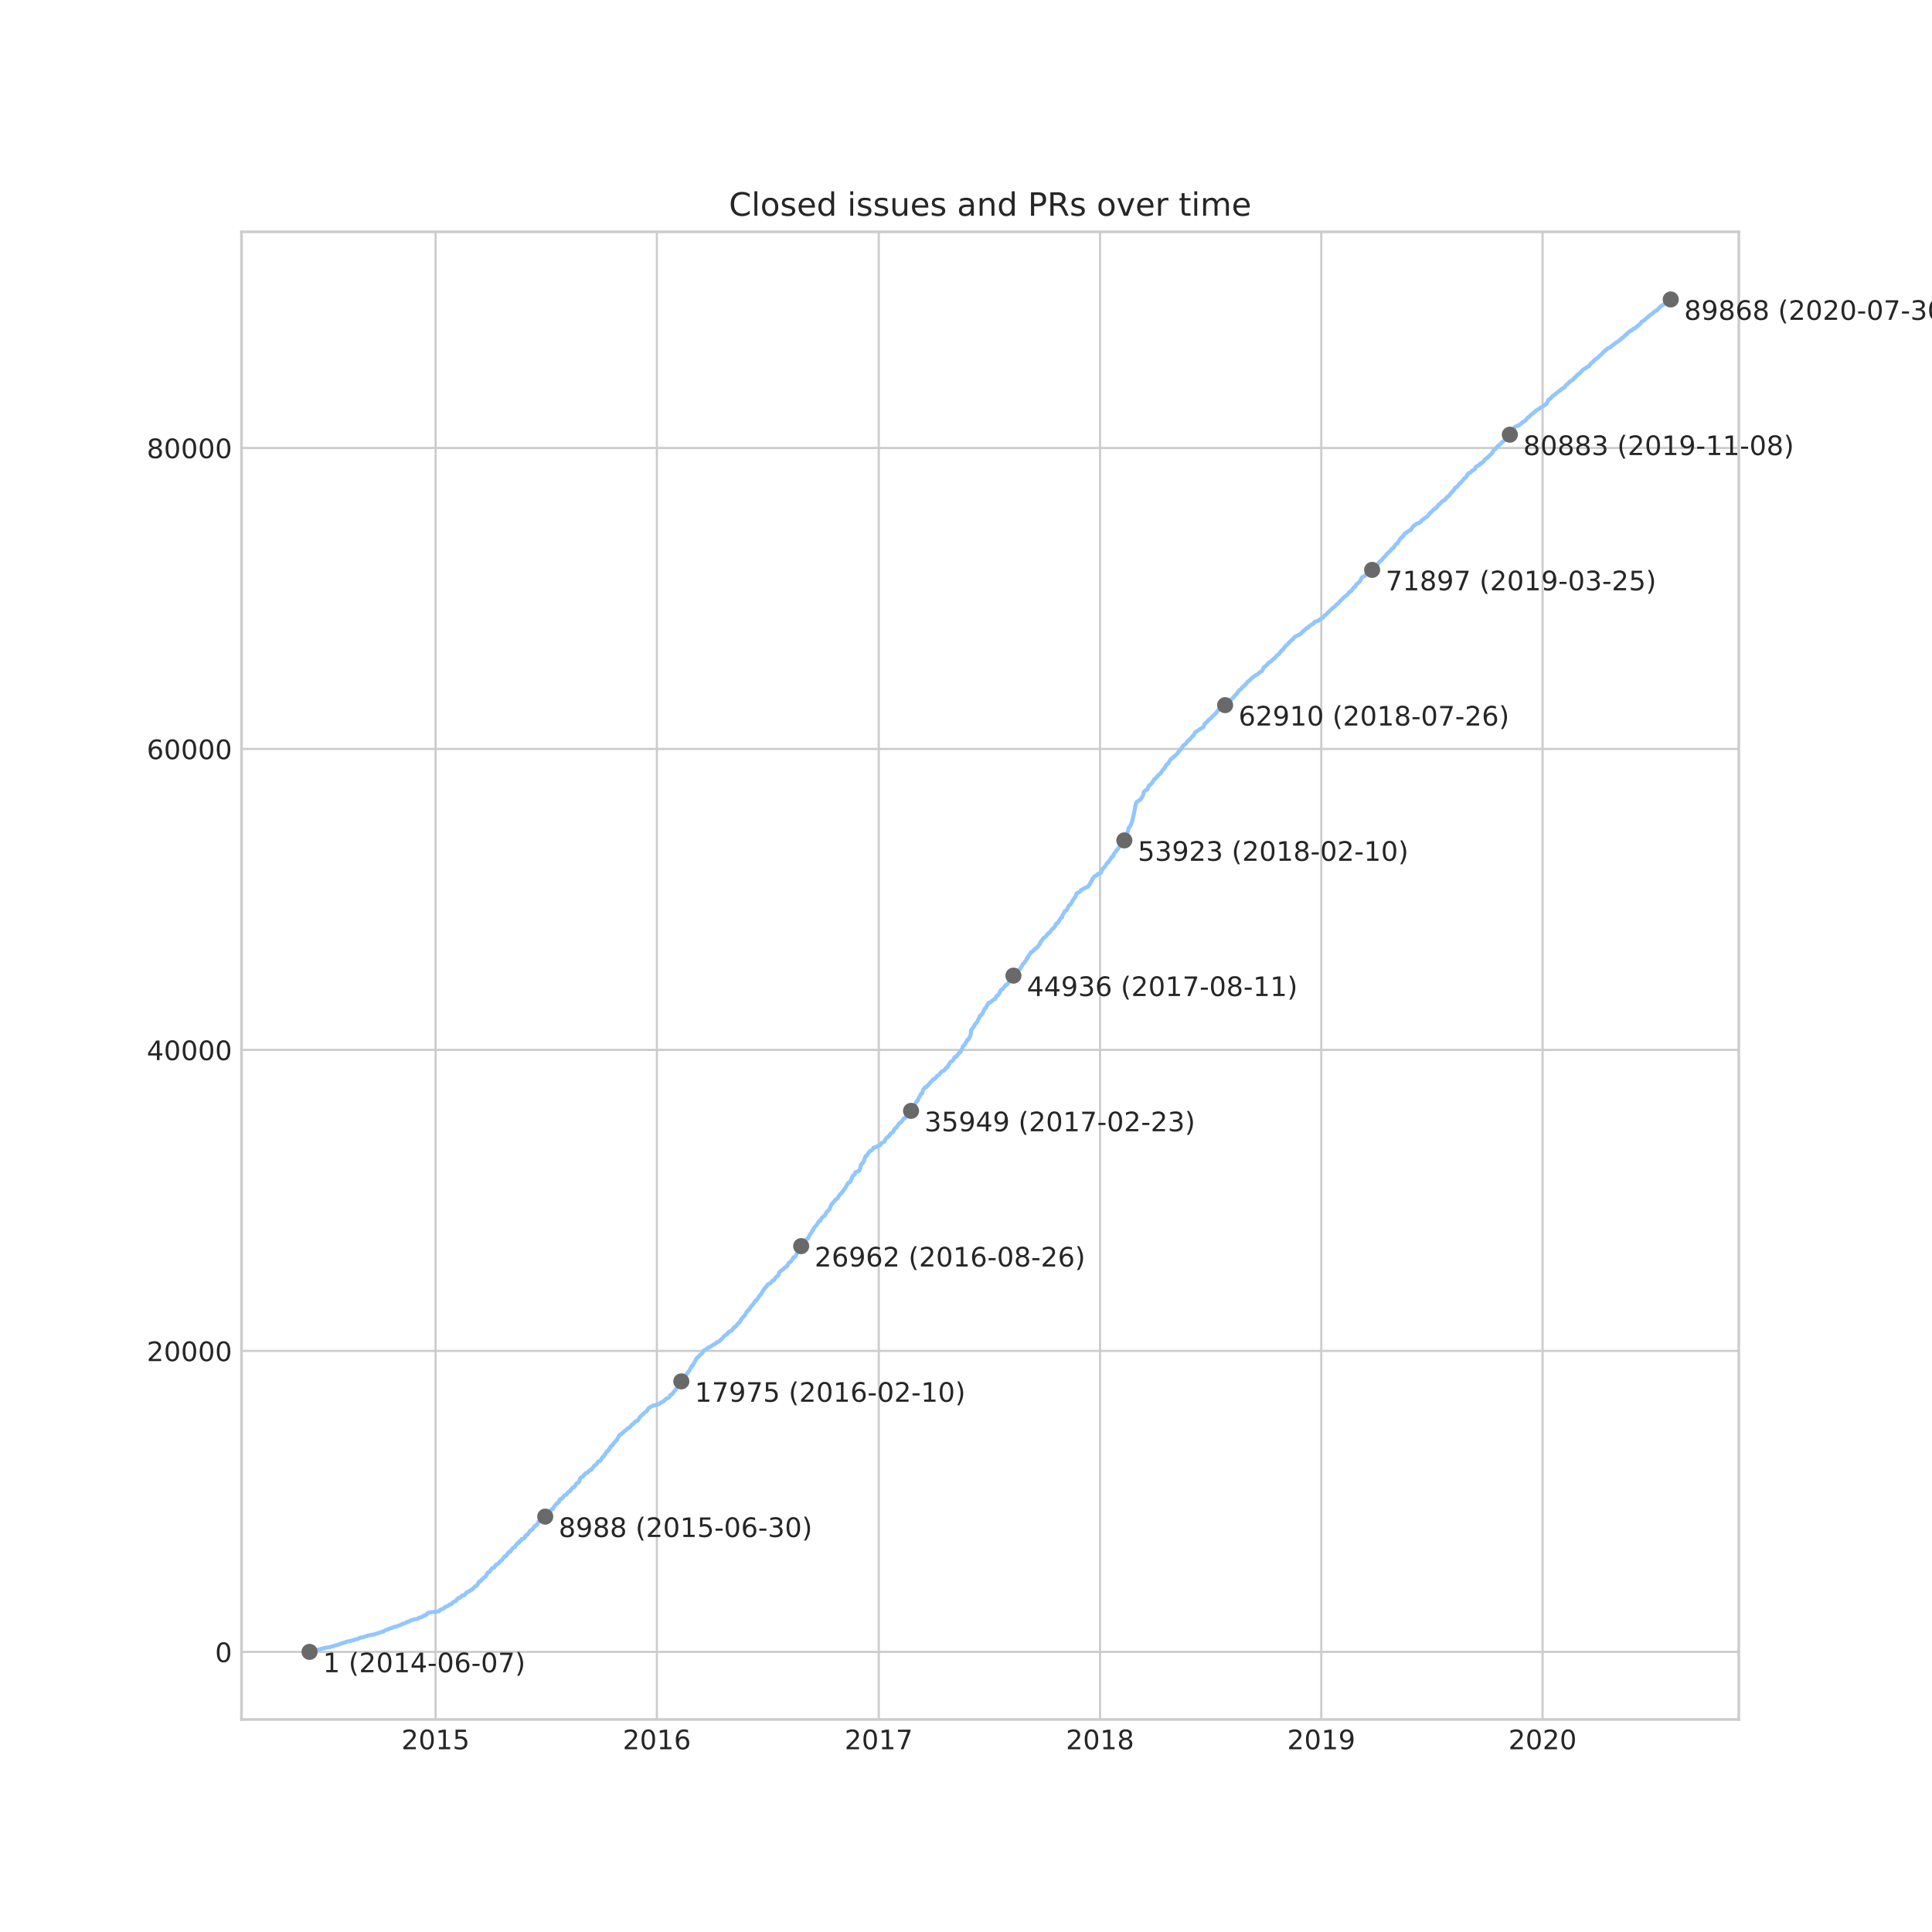 <?xml version="1.0" encoding="utf-8" standalone="no"?>
<!DOCTYPE svg PUBLIC "-//W3C//DTD SVG 1.1//EN"
  "http://www.w3.org/Graphics/SVG/1.1/DTD/svg11.dtd">
<!-- Created with matplotlib (https://matplotlib.org/) -->
<svg height="720pt" version="1.1" viewBox="0 0 720 720" width="720pt" xmlns="http://www.w3.org/2000/svg" xmlns:xlink="http://www.w3.org/1999/xlink">
 <defs>
  <style type="text/css">
*{stroke-linecap:butt;stroke-linejoin:round;}
  </style>
 </defs>
 <g id="figure_1">
  <g id="patch_1">
   <path d="M 0 720 
L 720 720 
L 720 0 
L 0 0 
z
" style="fill:#ffffff;"/>
  </g>
  <g id="axes_1">
   <g id="patch_2">
    <path d="M 90 640.8 
L 648 640.8 
L 648 86.4 
L 90 86.4 
z
" style="fill:#ffffff;"/>
   </g>
   <g id="matplotlib.axis_1">
    <g id="xtick_1">
     <g id="line2d_1">
      <path clip-path="url(#p6a20779b3f)" d="M 162.33 640.8 
L 162.33 86.4 
" style="fill:none;stroke:#cccccc;stroke-linecap:round;stroke-width:0.8;"/>
     </g>
     <g id="line2d_2"/>
     <g id="text_1">
      <!-- 2015 -->
      <defs>
       <path d="M 19.188 8.297 
L 53.609 8.297 
L 53.609 0 
L 7.328 0 
L 7.328 8.297 
Q 12.938 14.109 22.625 23.891 
Q 32.328 33.688 34.812 36.531 
Q 39.547 41.844 41.422 45.531 
Q 43.312 49.219 43.312 52.781 
Q 43.312 58.594 39.234 62.25 
Q 35.156 65.922 28.609 65.922 
Q 23.969 65.922 18.812 64.312 
Q 13.672 62.703 7.812 59.422 
L 7.812 69.391 
Q 13.766 71.781 18.938 73 
Q 24.125 74.219 28.422 74.219 
Q 39.75 74.219 46.484 68.547 
Q 53.219 62.891 53.219 53.422 
Q 53.219 48.922 51.531 44.891 
Q 49.859 40.875 45.406 35.406 
Q 44.188 33.984 37.641 27.219 
Q 31.109 20.453 19.188 8.297 
z
" id="DejaVuSans-50"/>
       <path d="M 31.781 66.406 
Q 24.172 66.406 20.328 58.906 
Q 16.5 51.422 16.5 36.375 
Q 16.5 21.391 20.328 13.891 
Q 24.172 6.391 31.781 6.391 
Q 39.453 6.391 43.281 13.891 
Q 47.125 21.391 47.125 36.375 
Q 47.125 51.422 43.281 58.906 
Q 39.453 66.406 31.781 66.406 
z
M 31.781 74.219 
Q 44.047 74.219 50.516 64.516 
Q 56.984 54.828 56.984 36.375 
Q 56.984 17.969 50.516 8.266 
Q 44.047 -1.422 31.781 -1.422 
Q 19.531 -1.422 13.062 8.266 
Q 6.594 17.969 6.594 36.375 
Q 6.594 54.828 13.062 64.516 
Q 19.531 74.219 31.781 74.219 
z
" id="DejaVuSans-48"/>
       <path d="M 12.406 8.297 
L 28.516 8.297 
L 28.516 63.922 
L 10.984 60.406 
L 10.984 69.391 
L 28.422 72.906 
L 38.281 72.906 
L 38.281 8.297 
L 54.391 8.297 
L 54.391 0 
L 12.406 0 
z
" id="DejaVuSans-49"/>
       <path d="M 10.797 72.906 
L 49.516 72.906 
L 49.516 64.594 
L 19.828 64.594 
L 19.828 46.734 
Q 21.969 47.469 24.109 47.828 
Q 26.266 48.188 28.422 48.188 
Q 40.625 48.188 47.75 41.5 
Q 54.891 34.812 54.891 23.391 
Q 54.891 11.625 47.562 5.094 
Q 40.234 -1.422 26.906 -1.422 
Q 22.312 -1.422 17.547 -0.641 
Q 12.797 0.141 7.719 1.703 
L 7.719 11.625 
Q 12.109 9.234 16.797 8.062 
Q 21.484 6.891 26.703 6.891 
Q 35.156 6.891 40.078 11.328 
Q 45.016 15.766 45.016 23.391 
Q 45.016 31 40.078 35.438 
Q 35.156 39.891 26.703 39.891 
Q 22.75 39.891 18.812 39.016 
Q 14.891 38.141 10.797 36.281 
z
" id="DejaVuSans-53"/>
      </defs>
      <g style="fill:#262626;" transform="translate(149.605 651.898)scale(0.1 -0.1)">
       <use xlink:href="#DejaVuSans-50"/>
       <use x="63.623" xlink:href="#DejaVuSans-48"/>
       <use x="127.246" xlink:href="#DejaVuSans-49"/>
       <use x="190.869" xlink:href="#DejaVuSans-53"/>
      </g>
     </g>
    </g>
    <g id="xtick_2">
     <g id="line2d_3">
      <path clip-path="url(#p6a20779b3f)" d="M 244.792 640.8 
L 244.792 86.4 
" style="fill:none;stroke:#cccccc;stroke-linecap:round;stroke-width:0.8;"/>
     </g>
     <g id="line2d_4"/>
     <g id="text_2">
      <!-- 2016 -->
      <defs>
       <path d="M 33.016 40.375 
Q 26.375 40.375 22.484 35.828 
Q 18.609 31.297 18.609 23.391 
Q 18.609 15.531 22.484 10.953 
Q 26.375 6.391 33.016 6.391 
Q 39.656 6.391 43.531 10.953 
Q 47.406 15.531 47.406 23.391 
Q 47.406 31.297 43.531 35.828 
Q 39.656 40.375 33.016 40.375 
z
M 52.594 71.297 
L 52.594 62.312 
Q 48.875 64.062 45.094 64.984 
Q 41.312 65.922 37.594 65.922 
Q 27.828 65.922 22.672 59.328 
Q 17.531 52.734 16.797 39.406 
Q 19.672 43.656 24.016 45.922 
Q 28.375 48.188 33.594 48.188 
Q 44.578 48.188 50.953 41.516 
Q 57.328 34.859 57.328 23.391 
Q 57.328 12.156 50.688 5.359 
Q 44.047 -1.422 33.016 -1.422 
Q 20.359 -1.422 13.672 8.266 
Q 6.984 17.969 6.984 36.375 
Q 6.984 53.656 15.188 63.938 
Q 23.391 74.219 37.203 74.219 
Q 40.922 74.219 44.703 73.484 
Q 48.484 72.75 52.594 71.297 
z
" id="DejaVuSans-54"/>
      </defs>
      <g style="fill:#262626;" transform="translate(232.067 651.898)scale(0.1 -0.1)">
       <use xlink:href="#DejaVuSans-50"/>
       <use x="63.623" xlink:href="#DejaVuSans-48"/>
       <use x="127.246" xlink:href="#DejaVuSans-49"/>
       <use x="190.869" xlink:href="#DejaVuSans-54"/>
      </g>
     </g>
    </g>
    <g id="xtick_3">
     <g id="line2d_5">
      <path clip-path="url(#p6a20779b3f)" d="M 327.481 640.8 
L 327.481 86.4 
" style="fill:none;stroke:#cccccc;stroke-linecap:round;stroke-width:0.8;"/>
     </g>
     <g id="line2d_6"/>
     <g id="text_3">
      <!-- 2017 -->
      <defs>
       <path d="M 8.203 72.906 
L 55.078 72.906 
L 55.078 68.703 
L 28.609 0 
L 18.312 0 
L 43.219 64.594 
L 8.203 64.594 
z
" id="DejaVuSans-55"/>
      </defs>
      <g style="fill:#262626;" transform="translate(314.756 651.898)scale(0.1 -0.1)">
       <use xlink:href="#DejaVuSans-50"/>
       <use x="63.623" xlink:href="#DejaVuSans-48"/>
       <use x="127.246" xlink:href="#DejaVuSans-49"/>
       <use x="190.869" xlink:href="#DejaVuSans-55"/>
      </g>
     </g>
    </g>
    <g id="xtick_4">
     <g id="line2d_7">
      <path clip-path="url(#p6a20779b3f)" d="M 409.943 640.8 
L 409.943 86.4 
" style="fill:none;stroke:#cccccc;stroke-linecap:round;stroke-width:0.8;"/>
     </g>
     <g id="line2d_8"/>
     <g id="text_4">
      <!-- 2018 -->
      <defs>
       <path d="M 31.781 34.625 
Q 24.75 34.625 20.719 30.859 
Q 16.703 27.094 16.703 20.516 
Q 16.703 13.922 20.719 10.156 
Q 24.75 6.391 31.781 6.391 
Q 38.812 6.391 42.859 10.172 
Q 46.922 13.969 46.922 20.516 
Q 46.922 27.094 42.891 30.859 
Q 38.875 34.625 31.781 34.625 
z
M 21.922 38.812 
Q 15.578 40.375 12.031 44.719 
Q 8.5 49.078 8.5 55.328 
Q 8.5 64.062 14.719 69.141 
Q 20.953 74.219 31.781 74.219 
Q 42.672 74.219 48.875 69.141 
Q 55.078 64.062 55.078 55.328 
Q 55.078 49.078 51.531 44.719 
Q 48 40.375 41.703 38.812 
Q 48.828 37.156 52.797 32.312 
Q 56.781 27.484 56.781 20.516 
Q 56.781 9.906 50.312 4.234 
Q 43.844 -1.422 31.781 -1.422 
Q 19.734 -1.422 13.25 4.234 
Q 6.781 9.906 6.781 20.516 
Q 6.781 27.484 10.781 32.312 
Q 14.797 37.156 21.922 38.812 
z
M 18.312 54.391 
Q 18.312 48.734 21.844 45.562 
Q 25.391 42.391 31.781 42.391 
Q 38.141 42.391 41.719 45.562 
Q 45.312 48.734 45.312 54.391 
Q 45.312 60.062 41.719 63.234 
Q 38.141 66.406 31.781 66.406 
Q 25.391 66.406 21.844 63.234 
Q 18.312 60.062 18.312 54.391 
z
" id="DejaVuSans-56"/>
      </defs>
      <g style="fill:#262626;" transform="translate(397.218 651.898)scale(0.1 -0.1)">
       <use xlink:href="#DejaVuSans-50"/>
       <use x="63.623" xlink:href="#DejaVuSans-48"/>
       <use x="127.246" xlink:href="#DejaVuSans-49"/>
       <use x="190.869" xlink:href="#DejaVuSans-56"/>
      </g>
     </g>
    </g>
    <g id="xtick_5">
     <g id="line2d_9">
      <path clip-path="url(#p6a20779b3f)" d="M 492.406 640.8 
L 492.406 86.4 
" style="fill:none;stroke:#cccccc;stroke-linecap:round;stroke-width:0.8;"/>
     </g>
     <g id="line2d_10"/>
     <g id="text_5">
      <!-- 2019 -->
      <defs>
       <path d="M 10.984 1.516 
L 10.984 10.5 
Q 14.703 8.734 18.5 7.812 
Q 22.312 6.891 25.984 6.891 
Q 35.75 6.891 40.891 13.453 
Q 46.047 20.016 46.781 33.406 
Q 43.953 29.203 39.594 26.953 
Q 35.25 24.703 29.984 24.703 
Q 19.047 24.703 12.672 31.312 
Q 6.297 37.938 6.297 49.422 
Q 6.297 60.641 12.938 67.422 
Q 19.578 74.219 30.609 74.219 
Q 43.266 74.219 49.922 64.516 
Q 56.594 54.828 56.594 36.375 
Q 56.594 19.141 48.406 8.859 
Q 40.234 -1.422 26.422 -1.422 
Q 22.703 -1.422 18.891 -0.688 
Q 15.094 0.047 10.984 1.516 
z
M 30.609 32.422 
Q 37.25 32.422 41.125 36.953 
Q 45.016 41.5 45.016 49.422 
Q 45.016 57.281 41.125 61.844 
Q 37.25 66.406 30.609 66.406 
Q 23.969 66.406 20.094 61.844 
Q 16.219 57.281 16.219 49.422 
Q 16.219 41.5 20.094 36.953 
Q 23.969 32.422 30.609 32.422 
z
" id="DejaVuSans-57"/>
      </defs>
      <g style="fill:#262626;" transform="translate(479.681 651.898)scale(0.1 -0.1)">
       <use xlink:href="#DejaVuSans-50"/>
       <use x="63.623" xlink:href="#DejaVuSans-48"/>
       <use x="127.246" xlink:href="#DejaVuSans-49"/>
       <use x="190.869" xlink:href="#DejaVuSans-57"/>
      </g>
     </g>
    </g>
    <g id="xtick_6">
     <g id="line2d_11">
      <path clip-path="url(#p6a20779b3f)" d="M 574.868 640.8 
L 574.868 86.4 
" style="fill:none;stroke:#cccccc;stroke-linecap:round;stroke-width:0.8;"/>
     </g>
     <g id="line2d_12"/>
     <g id="text_6">
      <!-- 2020 -->
      <g style="fill:#262626;" transform="translate(562.143 651.898)scale(0.1 -0.1)">
       <use xlink:href="#DejaVuSans-50"/>
       <use x="63.623" xlink:href="#DejaVuSans-48"/>
       <use x="127.246" xlink:href="#DejaVuSans-50"/>
       <use x="190.869" xlink:href="#DejaVuSans-48"/>
      </g>
     </g>
    </g>
   </g>
   <g id="matplotlib.axis_2">
    <g id="ytick_1">
     <g id="line2d_13">
      <path clip-path="url(#p6a20779b3f)" d="M 90 615.606 
L 648 615.606 
" style="fill:none;stroke:#cccccc;stroke-linecap:round;stroke-width:0.8;"/>
     </g>
     <g id="line2d_14"/>
     <g id="text_7">
      <!-- 0 -->
      <g style="fill:#262626;" transform="translate(80.138 619.405)scale(0.1 -0.1)">
       <use xlink:href="#DejaVuSans-48"/>
      </g>
     </g>
    </g>
    <g id="ytick_2">
     <g id="line2d_15">
      <path clip-path="url(#p6a20779b3f)" d="M 90 503.44 
L 648 503.44 
" style="fill:none;stroke:#cccccc;stroke-linecap:round;stroke-width:0.8;"/>
     </g>
     <g id="line2d_16"/>
     <g id="text_8">
      <!-- 20000 -->
      <g style="fill:#262626;" transform="translate(54.688 507.239)scale(0.1 -0.1)">
       <use xlink:href="#DejaVuSans-50"/>
       <use x="63.623" xlink:href="#DejaVuSans-48"/>
       <use x="127.246" xlink:href="#DejaVuSans-48"/>
       <use x="190.869" xlink:href="#DejaVuSans-48"/>
       <use x="254.492" xlink:href="#DejaVuSans-48"/>
      </g>
     </g>
    </g>
    <g id="ytick_3">
     <g id="line2d_17">
      <path clip-path="url(#p6a20779b3f)" d="M 90 391.274 
L 648 391.274 
" style="fill:none;stroke:#cccccc;stroke-linecap:round;stroke-width:0.8;"/>
     </g>
     <g id="line2d_18"/>
     <g id="text_9">
      <!-- 40000 -->
      <defs>
       <path d="M 37.797 64.312 
L 12.891 25.391 
L 37.797 25.391 
z
M 35.203 72.906 
L 47.609 72.906 
L 47.609 25.391 
L 58.016 25.391 
L 58.016 17.188 
L 47.609 17.188 
L 47.609 0 
L 37.797 0 
L 37.797 17.188 
L 4.891 17.188 
L 4.891 26.703 
z
" id="DejaVuSans-52"/>
      </defs>
      <g style="fill:#262626;" transform="translate(54.688 395.073)scale(0.1 -0.1)">
       <use xlink:href="#DejaVuSans-52"/>
       <use x="63.623" xlink:href="#DejaVuSans-48"/>
       <use x="127.246" xlink:href="#DejaVuSans-48"/>
       <use x="190.869" xlink:href="#DejaVuSans-48"/>
       <use x="254.492" xlink:href="#DejaVuSans-48"/>
      </g>
     </g>
    </g>
    <g id="ytick_4">
     <g id="line2d_19">
      <path clip-path="url(#p6a20779b3f)" d="M 90 279.108 
L 648 279.108 
" style="fill:none;stroke:#cccccc;stroke-linecap:round;stroke-width:0.8;"/>
     </g>
     <g id="line2d_20"/>
     <g id="text_10">
      <!-- 60000 -->
      <g style="fill:#262626;" transform="translate(54.688 282.908)scale(0.1 -0.1)">
       <use xlink:href="#DejaVuSans-54"/>
       <use x="63.623" xlink:href="#DejaVuSans-48"/>
       <use x="127.246" xlink:href="#DejaVuSans-48"/>
       <use x="190.869" xlink:href="#DejaVuSans-48"/>
       <use x="254.492" xlink:href="#DejaVuSans-48"/>
      </g>
     </g>
    </g>
    <g id="ytick_5">
     <g id="line2d_21">
      <path clip-path="url(#p6a20779b3f)" d="M 90 166.943 
L 648 166.943 
" style="fill:none;stroke:#cccccc;stroke-linecap:round;stroke-width:0.8;"/>
     </g>
     <g id="line2d_22"/>
     <g id="text_11">
      <!-- 80000 -->
      <g style="fill:#262626;" transform="translate(54.688 170.742)scale(0.1 -0.1)">
       <use xlink:href="#DejaVuSans-56"/>
       <use x="63.623" xlink:href="#DejaVuSans-48"/>
       <use x="127.246" xlink:href="#DejaVuSans-48"/>
       <use x="190.869" xlink:href="#DejaVuSans-48"/>
       <use x="254.492" xlink:href="#DejaVuSans-48"/>
      </g>
     </g>
    </g>
   </g>
   <g id="line2d_23">
    <path clip-path="url(#p6a20779b3f)" d="M 115.364 615.6 
L 116.661 615.292 
L 116.924 615.135 
L 117.772 614.989 
L 118.308 614.826 
L 118.451 614.764 
L 119.35 614.63 
L 119.454 614.523 
L 120.064 614.389 
L 120.335 614.333 
L 120.936 614.215 
L 121.035 614.097 
L 122.843 613.889 
L 123.297 613.71 
L 123.922 613.57 
L 124.348 613.396 
L 124.996 613.2 
L 125.868 613.026 
L 125.966 612.964 
L 126.202 612.846 
L 127.093 612.532 
L 127.558 612.353 
L 127.987 612.224 
L 127.994 612.207 
L 128.637 612.089 
L 128.901 611.899 
L 129.522 611.77 
L 129.569 611.719 
L 130.453 611.584 
L 130.691 611.489 
L 131.111 611.366 
L 131.576 611.315 
L 131.83 611.197 
L 131.927 611.147 
L 132.319 610.99 
L 132.33 610.973 
L 133.362 610.811 
L 133.46 610.732 
L 133.632 610.614 
L 133.695 610.575 
L 134.019 610.446 
L 134.297 610.278 
L 135.392 610.16 
L 135.509 610.07 
L 135.871 609.941 
L 135.946 609.902 
L 136.733 609.756 
L 136.825 609.616 
L 137.224 609.493 
L 137.308 609.453 
L 138.554 609.263 
L 138.65 609.212 
L 139.706 609.05 
L 139.782 608.965 
L 140.146 608.836 
L 140.954 608.59 
L 141.483 608.455 
L 142.437 608.13 
L 142.904 608.012 
L 143.175 607.782 
L 143.509 607.659 
L 143.799 607.395 
L 144.651 607.255 
L 144.708 607.193 
L 144.927 607.075 
L 146.971 606.296 
L 147.666 606.178 
L 147.708 606.156 
L 148.043 606.027 
L 148.095 605.971 
L 148.368 605.853 
L 148.477 605.819 
L 148.695 605.763 
L 149.229 605.595 
L 150.146 605.118 
L 150.81 604.989 
L 150.865 604.939 
L 151.079 604.815 
L 151.299 604.709 
L 151.666 604.54 
L 151.761 604.428 
L 152.347 604.299 
L 152.525 604.176 
L 153.3 603.806 
L 153.324 603.795 
L 153.939 603.682 
L 154.206 603.503 
L 155.5 603.34 
L 155.608 603.256 
L 155.781 603.138 
L 155.918 603.054 
L 156.309 602.836 
L 157.106 602.673 
L 157.144 602.634 
L 157.354 602.516 
L 157.378 602.443 
L 157.745 602.32 
L 157.854 602.163 
L 158.097 602.039 
L 158.109 602.034 
L 158.698 601.916 
L 158.738 601.804 
L 158.938 601.686 
L 158.956 601.529 
L 159.222 601.411 
L 159.413 601.237 
L 159.631 601.075 
L 159.662 601.035 
L 160.307 600.895 
L 160.337 600.878 
L 162.059 600.682 
L 162.12 600.643 
L 163.465 600.474 
L 163.513 600.435 
L 163.69 600.317 
L 163.755 600.261 
L 163.872 600.144 
L 163.971 600.009 
L 164.135 599.891 
L 165.44 599.342 
L 165.864 598.882 
L 166.885 598.512 
L 167.605 597.94 
L 168.253 597.822 
L 168.364 597.749 
L 168.436 597.524 
L 168.489 597.485 
L 168.625 597.367 
L 168.729 597.216 
L 168.881 597.098 
L 169.373 596.863 
L 169.744 596.745 
L 169.84 596.594 
L 169.981 596.476 
L 170.089 596.324 
L 170.22 596.201 
L 170.755 595.567 
L 171.376 595.438 
L 171.645 595.236 
L 171.794 595.119 
L 172.028 594.816 
L 172.111 594.76 
L 172.246 594.636 
L 172.359 594.552 
L 173.118 594.434 
L 173.22 594.216 
L 173.387 594.098 
L 173.463 593.997 
L 173.587 593.879 
L 173.654 593.745 
L 173.794 593.621 
L 173.862 593.402 
L 174.478 593.268 
L 174.549 593.122 
L 174.894 592.999 
L 175.189 592.791 
L 175.328 592.679 
L 175.434 592.55 
L 175.633 592.432 
L 176.067 592.314 
L 176.563 591.692 
L 176.623 591.625 
L 176.765 591.507 
L 176.969 591.266 
L 177.2 591.153 
L 177.642 591.03 
L 177.738 590.851 
L 177.849 590.738 
L 177.967 590.452 
L 178.08 590.335 
L 178.203 590.026 
L 178.308 589.908 
L 178.414 589.695 
L 178.555 589.555 
L 178.6 589.387 
L 179.205 589.263 
L 179.276 588.977 
L 179.44 588.86 
L 179.513 588.691 
L 179.686 588.574 
L 180.377 587.867 
L 180.828 587.699 
L 180.896 587.581 
L 181.007 587.463 
L 181.146 587.194 
L 181.25 587.071 
L 181.319 586.807 
L 181.476 586.689 
L 181.558 586.398 
L 181.693 586.274 
L 181.794 586.056 
L 182.399 585.826 
L 182.53 585.669 
L 182.618 585.545 
L 182.921 585.001 
L 183.079 584.811 
L 183.207 584.597 
L 183.32 584.468 
L 183.352 584.401 
L 183.987 584.266 
L 184.1 584.16 
L 184.213 584.02 
L 184.33 583.823 
L 184.634 583.532 
L 184.73 583.296 
L 184.888 583.15 
L 184.986 583.027 
L 185.539 582.887 
L 185.725 582.707 
L 185.813 582.534 
L 185.926 582.421 
L 186.035 582.276 
L 186.186 582.169 
L 186.258 582.023 
L 186.801 581.563 
L 187.163 581.3 
L 187.266 581.115 
L 187.373 580.98 
L 187.432 580.862 
L 187.569 580.744 
L 187.722 580.515 
L 187.825 580.374 
L 187.955 580.184 
L 188.049 580.027 
L 188.135 579.948 
L 188.697 579.83 
L 188.854 579.522 
L 188.933 579.376 
L 189.036 579.191 
L 189.156 579.04 
L 189.326 578.916 
L 189.403 578.765 
L 189.563 578.58 
L 189.64 578.439 
L 189.678 578.35 
L 190.243 578.215 
L 190.345 577.901 
L 190.532 577.688 
L 190.859 577.279 
L 190.972 577.116 
L 191.056 576.942 
L 191.223 576.802 
L 191.419 576.723 
L 191.834 576.611 
L 192.164 575.977 
L 192.323 575.843 
L 192.406 575.68 
L 192.55 575.551 
L 192.628 575.361 
L 192.777 575.237 
L 192.871 575.063 
L 193.428 574.934 
L 193.546 574.502 
L 193.687 574.362 
L 193.733 574.273 
L 194.112 574.149 
L 194.219 573.835 
L 194.376 573.667 
L 194.457 573.521 
L 195.246 573.386 
L 195.434 573.14 
L 195.501 573.016 
L 195.624 572.842 
L 195.745 572.697 
L 195.988 572.102 
L 196.609 571.895 
L 196.707 571.726 
L 196.86 571.597 
L 196.966 571.345 
L 197.069 571.222 
L 197.172 570.975 
L 197.302 570.84 
L 197.504 570.605 
L 197.611 570.375 
L 198.214 570.145 
L 198.321 570.021 
L 198.429 569.887 
L 198.54 569.696 
L 198.669 569.573 
L 198.974 569.085 
L 199.126 568.939 
L 199.2 568.703 
L 199.771 568.575 
L 199.879 568.378 
L 200.038 568.221 
L 200.2 568.019 
L 200.259 567.89 
L 200.351 567.744 
L 200.485 567.599 
L 200.595 567.307 
L 200.689 567.128 
L 200.785 566.942 
L 201.598 566.617 
L 201.757 566.46 
L 201.832 566.337 
L 201.938 566.169 
L 202.036 566.045 
L 202.117 565.927 
L 202.28 565.793 
L 202.378 565.653 
L 202.94 565.524 
L 203.058 565.31 
L 203.212 565.097 
L 203.321 564.94 
L 203.401 564.817 
L 203.492 564.649 
L 204.528 564.323 
L 204.864 563.757 
L 204.988 563.611 
L 205.031 563.409 
L 205.295 562.848 
L 205.462 562.619 
L 205.568 562.445 
L 206.091 562.299 
L 206.213 561.968 
L 207.053 560.723 
L 207.125 560.667 
L 207.287 560.549 
L 207.344 560.414 
L 207.678 560.285 
L 207.95 559.921 
L 208.193 559.798 
L 208.306 559.641 
L 208.416 559.399 
L 208.688 558.738 
L 208.746 558.726 
L 209.233 558.609 
L 209.32 558.424 
L 209.538 558.323 
L 209.714 558.194 
L 209.842 557.947 
L 209.964 557.829 
L 210.246 557.375 
L 210.912 557.111 
L 211.028 557.01 
L 211.129 556.881 
L 211.228 556.724 
L 211.339 556.601 
L 211.468 556.427 
L 211.804 556.006 
L 212.396 555.788 
L 212.497 555.502 
L 212.647 555.361 
L 212.781 555.182 
L 212.965 554.879 
L 213.091 554.75 
L 213.204 554.582 
L 213.39 554.391 
L 213.438 554.346 
L 213.924 554.229 
L 214.479 553.499 
L 214.594 553.225 
L 214.824 552.905 
L 214.938 552.754 
L 215.276 552.596 
L 215.588 552.479 
L 215.69 552.305 
L 215.847 552.148 
L 215.96 551.548 
L 216.071 551.413 
L 216.187 551.004 
L 216.303 550.88 
L 216.523 550.583 
L 216.714 550.465 
L 217.15 550.348 
L 217.725 549.607 
L 217.894 549.49 
L 217.989 549.344 
L 218.059 549.215 
L 218.168 549.035 
L 218.901 548.889 
L 219.151 548.615 
L 219.28 548.396 
L 219.775 547.919 
L 220.315 547.796 
L 220.453 547.6 
L 220.626 547.37 
L 220.736 547.218 
L 221.49 546.203 
L 221.966 545.945 
L 222.274 545.637 
L 222.42 545.513 
L 222.533 545.306 
L 222.793 544.947 
L 222.843 544.818 
L 222.951 544.661 
L 223.55 544.526 
L 223.805 544.218 
L 223.916 544.027 
L 224.307 543.461 
L 224.375 543.27 
L 224.6 542.95 
L 225.084 542.776 
L 225.201 542.339 
L 225.374 542.131 
L 225.531 541.952 
L 225.751 541.587 
L 225.887 541.279 
L 226.07 540.937 
L 226.238 540.802 
L 226.259 540.785 
L 226.669 540.668 
L 226.78 540.404 
L 226.932 540.191 
L 227.058 540.006 
L 227.143 539.843 
L 227.293 539.619 
L 227.427 539.339 
L 227.569 539.131 
L 227.741 538.89 
L 228.17 538.738 
L 228.279 538.565 
L 228.622 538.021 
L 228.738 537.824 
L 229.157 537.37 
L 229.283 537.129 
L 229.565 536.938 
L 229.785 536.815 
L 229.933 536.506 
L 230.959 534.706 
L 231.469 534.538 
L 231.601 534.358 
L 232.689 533.371 
L 232.967 533.242 
L 233.056 533.119 
L 233.226 532.973 
L 233.351 532.878 
L 233.584 532.631 
L 233.678 532.508 
L 233.882 532.334 
L 234.307 532.126 
L 234.577 532.003 
L 234.691 531.902 
L 235.61 530.853 
L 236.054 530.685 
L 236.22 530.337 
L 236.382 530.197 
L 236.782 529.76 
L 237.435 529.445 
L 237.695 529.322 
L 237.932 528.958 
L 238.136 528.75 
L 238.331 528.318 
L 238.588 527.982 
L 239.876 526.826 
L 239.987 526.658 
L 240.203 526.428 
L 240.932 526.002 
L 241.044 525.783 
L 241.265 525.469 
L 241.374 525.335 
L 241.567 524.959 
L 241.805 524.774 
L 241.914 524.622 
L 243.415 523.798 
L 244.15 523.68 
L 244.465 523.523 
L 245.43 523.316 
L 245.662 523.192 
L 246.233 522.755 
L 246.46 522.626 
L 246.684 522.502 
L 247.129 522.373 
L 248.124 521.426 
L 248.378 521.213 
L 248.56 521.162 
L 248.955 521.039 
L 249.059 520.977 
L 249.389 520.708 
L 249.521 520.371 
L 249.634 520.136 
L 249.745 519.973 
L 249.924 519.822 
L 250.374 519.681 
L 251.873 517.752 
L 251.976 517.623 
L 252.087 517.421 
L 252.202 517.27 
L 252.326 517.029 
L 252.591 516.675 
L 252.668 516.535 
L 252.793 516.283 
L 252.886 516.143 
L 253.101 515.817 
L 253.251 515.672 
L 253.532 515.543 
L 253.598 515.307 
L 253.798 514.976 
L 254.128 514.41 
L 254.239 514.213 
L 254.37 513.961 
L 254.45 513.838 
L 254.572 513.608 
L 254.76 513.473 
L 255.169 513.142 
L 257.023 510.562 
L 257.129 510.372 
L 257.203 510.181 
L 257.317 509.929 
L 257.632 509.491 
L 257.679 509.177 
L 257.794 509.02 
L 258.288 508.728 
L 258.538 508.134 
L 258.662 507.915 
L 258.756 507.736 
L 258.894 507.517 
L 259 507.366 
L 259.457 506.351 
L 260.122 505.745 
L 260.23 505.689 
L 260.359 505.554 
L 260.721 505.1 
L 261.231 504.674 
L 261.472 504.545 
L 262.178 503.507 
L 262.259 503.356 
L 262.427 503.221 
L 262.715 503.07 
L 263.086 502.929 
L 263.379 502.632 
L 263.816 502.285 
L 264.125 502.116 
L 264.956 501.791 
L 265.452 501.387 
L 265.694 501.197 
L 265.949 501.079 
L 266.297 500.955 
L 266.607 500.793 
L 266.692 500.664 
L 266.811 500.529 
L 267.088 500.378 
L 267.2 500.159 
L 267.819 500.024 
L 268.079 499.851 
L 268.39 499.559 
L 268.5 499.385 
L 268.85 499.021 
L 269.151 498.847 
L 269.817 498.022 
L 269.986 497.82 
L 270.625 497.417 
L 270.978 497.26 
L 271.076 496.945 
L 271.206 496.822 
L 271.46 496.508 
L 271.961 496.11 
L 272.54 495.975 
L 273.458 494.938 
L 273.537 494.663 
L 273.994 494.5 
L 274.413 493.984 
L 274.523 493.872 
L 274.691 493.693 
L 274.89 493.457 
L 275.048 493.261 
L 275.135 493.126 
L 275.413 492.952 
L 275.495 492.907 
L 275.613 492.778 
L 275.722 492.638 
L 275.899 492.307 
L 276.016 492.117 
L 276.489 491.382 
L 276.593 491.186 
L 276.751 490.989 
L 277.325 490.429 
L 277.467 490.322 
L 277.725 489.924 
L 277.837 489.705 
L 278.176 489.099 
L 278.291 488.808 
L 278.45 488.645 
L 278.62 488.516 
L 278.864 488.247 
L 279.083 488.112 
L 279.191 487.989 
L 279.325 487.77 
L 279.451 487.608 
L 279.51 487.428 
L 279.621 487.232 
L 279.777 486.996 
L 279.925 486.794 
L 280.685 486.082 
L 281.018 485.549 
L 281.181 485.269 
L 281.289 485.09 
L 281.404 484.927 
L 281.525 484.826 
L 282.01 484.445 
L 282.182 484.175 
L 282.49 483.794 
L 282.638 483.564 
L 282.749 483.345 
L 282.852 483.222 
L 282.946 483.037 
L 283.053 482.841 
L 283.224 482.7 
L 283.266 482.672 
L 283.455 482.555 
L 284.41 480.934 
L 284.526 480.794 
L 284.633 480.519 
L 285.46 479.649 
L 285.614 479.459 
L 285.701 479.246 
L 286.041 478.786 
L 286.41 478.461 
L 286.889 478.337 
L 287.058 478.242 
L 287.255 478.062 
L 287.883 477.283 
L 288.335 477.12 
L 288.809 476.498 
L 288.917 476.346 
L 288.996 476.217 
L 289.477 475.69 
L 289.834 475.527 
L 289.944 475.393 
L 290.144 474.944 
L 290.25 474.563 
L 290.411 474.215 
L 290.565 474.041 
L 291.319 473.391 
L 291.509 473.273 
L 292.723 472.219 
L 293.156 472.045 
L 293.264 471.882 
L 293.527 471.506 
L 293.634 471.259 
L 293.765 470.968 
L 293.875 470.755 
L 294.496 470.284 
L 294.715 470.115 
L 295.119 469.616 
L 295.334 469.336 
L 295.446 469.072 
L 295.725 468.635 
L 295.984 468.523 
L 296.267 468.36 
L 296.371 468.248 
L 296.562 468.035 
L 296.705 467.737 
L 296.976 467.126 
L 297.086 466.997 
L 297.416 466.307 
L 298.109 465.18 
L 298.217 465.029 
L 298.359 464.849 
L 298.468 464.653 
L 298.566 464.423 
L 298.727 464.109 
L 299.323 463.761 
L 299.453 463.638 
L 299.692 463.038 
L 300.039 462.634 
L 300.529 461.849 
L 300.902 461.72 
L 301.416 460.974 
L 301.494 460.755 
L 301.601 460.609 
L 301.677 460.379 
L 301.87 460.071 
L 301.944 459.925 
L 302.053 459.774 
L 302.47 459.235 
L 302.577 459 
L 302.707 458.764 
L 302.818 458.646 
L 302.974 458.355 
L 303.084 458.125 
L 303.245 457.889 
L 303.312 457.755 
L 303.481 457.441 
L 303.586 457.317 
L 304.383 456.465 
L 304.493 456.274 
L 304.79 455.837 
L 304.909 455.539 
L 305.085 455.265 
L 305.213 455.102 
L 305.688 454.967 
L 305.802 454.726 
L 306.087 454.25 
L 306.193 454.031 
L 306.274 453.874 
L 306.392 453.75 
L 307.124 453.156 
L 307.372 453.038 
L 307.528 452.819 
L 307.587 452.662 
L 307.709 452.337 
L 307.986 451.917 
L 308.107 451.698 
L 308.343 451.328 
L 308.418 451.255 
L 308.73 451.109 
L 309.227 450.542 
L 309.552 449.555 
L 309.635 449.41 
L 309.824 449.073 
L 309.933 448.776 
L 310.832 447.817 
L 310.942 447.626 
L 311.277 447.189 
L 311.866 446.83 
L 312.053 446.667 
L 312.204 446.465 
L 312.31 446.319 
L 312.409 446.05 
L 312.515 445.882 
L 312.664 445.663 
L 312.764 445.506 
L 312.938 445.243 
L 313.079 445.052 
L 313.19 444.951 
L 313.673 444.508 
L 314.828 442.943 
L 315.1 442.523 
L 315.211 442.343 
L 315.297 442.175 
L 315.513 441.805 
L 315.624 441.642 
L 315.704 441.502 
L 315.901 441.149 
L 315.982 440.992 
L 316.092 440.891 
L 316.195 440.75 
L 316.368 440.689 
L 316.802 440.509 
L 317.448 439.107 
L 317.648 438.496 
L 317.701 438.344 
L 317.811 438.187 
L 317.967 438.07 
L 318.367 437.885 
L 318.61 437.486 
L 318.72 436.982 
L 318.91 436.791 
L 318.999 436.763 
L 319.985 436.466 
L 320.074 436.337 
L 320.172 436.213 
L 320.28 435.995 
L 320.383 435.843 
L 320.51 435.636 
L 320.614 435.394 
L 320.725 434.447 
L 320.849 434.318 
L 320.955 433.976 
L 321.146 433.678 
L 321.215 433.622 
L 321.501 433.499 
L 321.614 433.213 
L 321.752 432.977 
L 321.991 432.456 
L 322.023 432.321 
L 322.589 430.874 
L 323.011 430.695 
L 323.249 430.235 
L 323.39 430.039 
L 323.508 429.848 
L 323.607 429.702 
L 323.719 429.562 
L 323.875 429.354 
L 324.204 428.967 
L 324.702 428.822 
L 324.811 428.637 
L 325.115 428.334 
L 325.223 428.216 
L 325.376 428.048 
L 325.481 427.784 
L 326.018 427.61 
L 326.519 427.476 
L 326.784 427.262 
L 326.881 427.184 
L 328.13 426.674 
L 328.265 426.421 
L 328.38 426.242 
L 328.494 426.124 
L 328.584 425.978 
L 328.67 425.939 
L 328.84 425.799 
L 329.044 425.709 
L 329.477 425.569 
L 329.566 425.406 
L 329.714 425.272 
L 329.86 424.828 
L 329.919 424.683 
L 330.073 424.453 
L 330.376 424.122 
L 330.566 423.886 
L 331.045 423.684 
L 331.14 423.561 
L 331.256 423.421 
L 331.403 423.185 
L 331.496 423.056 
L 331.612 422.86 
L 331.792 422.686 
L 331.878 422.568 
L 331.958 422.451 
L 332.092 422.271 
L 332.575 422.137 
L 333.098 421.379 
L 333.19 420.987 
L 333.317 420.869 
L 333.425 420.701 
L 333.579 420.533 
L 333.653 420.426 
L 334.108 420.252 
L 334.215 420.011 
L 334.289 419.876 
L 334.398 419.686 
L 334.541 419.45 
L 334.651 419.321 
L 334.755 419.164 
L 334.862 418.985 
L 334.99 418.755 
L 335.097 418.631 
L 335.282 418.48 
L 335.353 418.457 
L 335.768 418.312 
L 336.001 417.992 
L 336.09 417.824 
L 336.158 417.7 
L 336.266 417.594 
L 336.534 417.297 
L 336.639 417.106 
L 336.744 416.887 
L 336.84 416.786 
L 337.346 416.624 
L 337.457 416.444 
L 337.588 416.237 
L 337.656 416.102 
L 337.779 415.866 
L 337.885 415.665 
L 338.085 415.384 
L 338.184 415.193 
L 338.331 415.042 
L 338.472 414.969 
L 338.757 414.835 
L 338.865 414.762 
L 339.727 413.651 
L 339.833 413.522 
L 340.03 413.343 
L 340.104 413.287 
L 340.285 413.158 
L 340.389 412.928 
L 340.452 412.782 
L 340.56 412.625 
L 340.959 411.767 
L 341.069 411.447 
L 341.214 411.167 
L 341.481 410.634 
L 341.59 410.382 
L 342.062 410.124 
L 342.203 409.501 
L 342.342 409.254 
L 342.515 409.008 
L 342.658 408.794 
L 342.774 408.57 
L 342.835 408.435 
L 342.937 408.222 
L 343.028 408.077 
L 343.277 407.594 
L 343.685 407.42 
L 343.723 407.134 
L 343.858 406.652 
L 343.896 406.517 
L 344.003 406.187 
L 344.191 405.889 
L 344.29 405.772 
L 344.417 405.626 
L 344.521 405.497 
L 344.634 405.368 
L 344.691 405.244 
L 345.226 405.093 
L 345.333 404.874 
L 345.98 404.319 
L 346.09 404.162 
L 346.669 403.45 
L 346.862 403.287 
L 346.93 403.147 
L 347.079 403.023 
L 347.428 402.653 
L 347.65 402.435 
L 347.761 402.306 
L 347.867 402.21 
L 348.445 402.025 
L 348.716 401.689 
L 348.824 401.509 
L 348.948 401.352 
L 349.172 401.038 
L 349.352 400.87 
L 349.794 400.657 
L 350.008 400.517 
L 350.118 400.292 
L 350.269 400.13 
L 350.379 399.995 
L 350.799 399.524 
L 350.91 399.378 
L 351.034 399.266 
L 351.642 399.086 
L 351.8 398.935 
L 351.887 398.806 
L 351.987 398.688 
L 352.251 398.475 
L 352.38 398.318 
L 352.51 398.161 
L 352.585 397.92 
L 353.054 397.785 
L 353.164 397.69 
L 353.559 396.798 
L 354.105 395.912 
L 354.203 395.766 
L 354.905 395.391 
L 355.026 395.228 
L 355.623 394.387 
L 355.729 394 
L 356.354 393.826 
L 356.472 393.602 
L 356.593 393.473 
L 357.54 392.278 
L 357.894 392.16 
L 358.005 391.846 
L 358.112 391.689 
L 358.222 391.47 
L 358.44 391.134 
L 358.703 390.366 
L 358.815 390.074 
L 358.97 389.833 
L 359.208 389.698 
L 359.27 389.552 
L 359.489 389.429 
L 359.892 388.644 
L 360.04 388.47 
L 360.17 388.184 
L 360.417 387.786 
L 360.483 387.561 
L 360.568 387.432 
L 361.032 387.264 
L 361.322 386.535 
L 361.429 386.316 
L 361.559 386.098 
L 361.665 385.784 
L 361.748 385.632 
L 361.758 385.425 
L 361.884 384.118 
L 361.998 383.989 
L 362.108 383.697 
L 362.322 383.355 
L 362.701 382.974 
L 362.901 382.497 
L 363.094 382.334 
L 363.202 381.998 
L 363.548 381.611 
L 363.598 381.448 
L 363.735 381.297 
L 363.896 381.162 
L 364.013 381.067 
L 364.162 380.86 
L 364.273 380.686 
L 364.433 380.198 
L 364.504 380.063 
L 364.612 379.9 
L 364.978 379.188 
L 365.079 378.796 
L 365.163 378.672 
L 365.358 378.364 
L 365.816 378.24 
L 365.924 377.893 
L 366.115 377.657 
L 366.303 377.422 
L 366.992 375.851 
L 367.383 375.672 
L 367.433 375.515 
L 367.622 375.145 
L 367.677 374.965 
L 367.78 374.825 
L 367.861 374.674 
L 367.969 374.444 
L 368.35 373.939 
L 368.421 373.72 
L 369.158 373.513 
L 369.268 373.44 
L 369.417 373.322 
L 369.541 373.131 
L 369.712 372.985 
L 370.122 372.638 
L 370.188 372.565 
L 370.584 372.43 
L 370.648 372.369 
L 370.887 372.24 
L 370.986 371.965 
L 371.027 371.83 
L 371.114 371.634 
L 371.229 371.505 
L 371.569 370.995 
L 372.016 370.826 
L 372.137 370.725 
L 372.291 370.394 
L 372.407 370.215 
L 372.47 370.047 
L 372.636 369.615 
L 372.706 369.447 
L 372.817 369.329 
L 372.939 369.099 
L 373.118 368.869 
L 373.203 368.762 
L 373.769 368.538 
L 373.954 368.246 
L 373.999 368.095 
L 374.107 367.988 
L 374.587 367.383 
L 374.69 367.158 
L 375.095 367.046 
L 375.299 366.917 
L 375.41 366.755 
L 376.36 365.308 
L 376.797 365.039 
L 376.902 364.865 
L 377.002 364.668 
L 377.258 364.427 
L 377.364 364.298 
L 377.466 364.113 
L 377.57 363.749 
L 377.682 363.586 
L 377.852 363.306 
L 377.952 363.154 
L 378.051 363.098 
L 378.502 362.857 
L 378.613 362.666 
L 378.907 362.268 
L 379.005 362.111 
L 379.645 361.388 
L 380.073 361.253 
L 380.876 359.935 
L 380.986 359.61 
L 381.231 359.178 
L 381.308 359.116 
L 381.608 358.965 
L 381.809 358.707 
L 381.916 358.544 
L 382.01 358.325 
L 382.234 358.034 
L 382.41 357.882 
L 382.517 357.568 
L 382.607 357.35 
L 382.695 357.299 
L 382.807 357.17 
L 382.866 357.007 
L 382.91 356.839 
L 383.01 356.705 
L 383.081 356.553 
L 383.202 356.413 
L 383.343 356.284 
L 383.548 355.875 
L 383.654 355.734 
L 383.925 355.342 
L 384.277 354.815 
L 384.967 354.545 
L 385.104 354.31 
L 385.201 354.147 
L 385.394 353.934 
L 385.569 353.8 
L 386.13 353.323 
L 386.418 353.188 
L 386.622 353.037 
L 386.726 352.796 
L 386.876 352.583 
L 386.985 352.437 
L 387.135 352.308 
L 387.503 351.865 
L 387.729 351.091 
L 387.958 350.945 
L 388.659 349.919 
L 388.747 349.778 
L 388.839 349.705 
L 388.903 349.588 
L 389.235 349.369 
L 389.531 349.246 
L 389.859 348.847 
L 389.967 348.735 
L 390.226 348.376 
L 390.335 348.141 
L 391.263 347.423 
L 391.366 347.277 
L 391.485 347.137 
L 391.591 346.935 
L 391.781 346.688 
L 391.889 346.492 
L 392.272 346.071 
L 392.68 345.903 
L 392.798 345.696 
L 392.924 345.55 
L 393.034 345.381 
L 393.177 345.123 
L 393.287 344.95 
L 393.405 344.725 
L 393.565 344.366 
L 393.695 344.215 
L 393.802 344.131 
L 394.186 343.979 
L 395.358 342.05 
L 395.815 341.859 
L 395.859 341.585 
L 395.969 341.13 
L 395.995 340.99 
L 396.103 340.884 
L 396.24 340.637 
L 396.334 340.497 
L 396.419 340.356 
L 396.803 339.611 
L 396.917 339.498 
L 397.444 339.291 
L 398.366 337.451 
L 398.586 337.289 
L 398.666 337.182 
L 398.938 337.036 
L 399.044 336.834 
L 399.176 336.638 
L 399.286 336.442 
L 399.435 336.218 
L 399.522 336.055 
L 399.628 335.769 
L 400.014 335.23 
L 400.121 335.113 
L 400.731 334.176 
L 401.072 333.385 
L 401.141 333.189 
L 401.244 332.937 
L 402.263 332.393 
L 402.355 332.303 
L 402.564 332.14 
L 402.771 331.905 
L 402.945 331.692 
L 403.059 331.591 
L 403.819 331.249 
L 403.995 331.069 
L 404.248 330.929 
L 405.232 330.592 
L 405.397 330.463 
L 405.512 330.34 
L 405.703 330.222 
L 405.818 329.959 
L 405.937 329.796 
L 406.046 329.583 
L 406.174 329.359 
L 406.284 329.202 
L 406.371 329.073 
L 406.477 328.798 
L 406.56 328.607 
L 406.671 328.405 
L 406.884 328.181 
L 407.203 327.441 
L 407.448 327.199 
L 407.551 326.975 
L 407.698 326.812 
L 408.048 326.459 
L 408.752 326.184 
L 408.839 326.1 
L 408.983 325.977 
L 409.137 325.719 
L 409.895 325.382 
L 410.309 325.248 
L 410.398 324.81 
L 410.512 324.552 
L 410.6 324.395 
L 410.708 324.255 
L 410.836 324.031 
L 410.933 323.907 
L 411.051 323.778 
L 411.091 323.644 
L 411.133 323.576 
L 411.288 323.459 
L 411.548 323.251 
L 411.705 322.948 
L 411.814 322.836 
L 412.113 322.466 
L 412.21 322.259 
L 412.319 322.107 
L 412.419 321.866 
L 412.698 321.614 
L 412.806 321.423 
L 413.002 321.344 
L 413.152 321.193 
L 413.292 320.985 
L 413.515 320.61 
L 413.838 320.155 
L 413.958 319.993 
L 414.067 319.712 
L 414.252 319.432 
L 414.34 319.331 
L 414.854 319.101 
L 415.002 318.439 
L 415.087 318.299 
L 415.191 318.142 
L 415.372 317.918 
L 415.464 317.8 
L 415.568 317.66 
L 415.795 317.306 
L 415.904 317.149 
L 416.012 317.088 
L 416.1 316.975 
L 416.196 316.723 
L 416.442 316.566 
L 417.159 315.562 
L 417.31 315.388 
L 417.422 315.13 
L 418.103 314.614 
L 418.406 314.076 
L 418.495 313.913 
L 418.594 313.711 
L 418.69 313.577 
L 418.822 313.381 
L 418.959 313.246 
L 419.142 313.117 
L 419.296 312.966 
L 419.411 312.893 
L 419.492 312.769 
L 419.598 312.321 
L 419.645 312.152 
L 419.75 311.732 
L 419.788 311.586 
L 419.891 311.12 
L 419.962 310.952 
L 420.069 310.515 
L 420.161 310.285 
L 420.269 309.96 
L 420.343 309.645 
L 420.516 308.978 
L 420.621 308.574 
L 420.755 308.372 
L 420.834 308.322 
L 421.032 308.187 
L 421.205 307.89 
L 421.31 307.632 
L 421.386 307.464 
L 421.497 307.178 
L 421.7 306.752 
L 421.811 306.421 
L 421.877 306.219 
L 421.989 305.748 
L 422.1 305.288 
L 422.162 305.019 
L 422.267 304.435 
L 422.343 304.262 
L 422.382 304.088 
L 422.487 303.527 
L 422.554 303.364 
L 422.662 302.843 
L 422.692 302.674 
L 422.736 302.467 
L 422.841 301.884 
L 422.874 301.738 
L 422.987 301.087 
L 423.01 300.925 
L 423.272 299.629 
L 423.321 299.472 
L 423.396 299.287 
L 423.505 299.035 
L 424.127 298.547 
L 424.372 298.401 
L 424.559 298.221 
L 425.176 297.829 
L 425.281 297.621 
L 425.368 297.436 
L 425.473 297.234 
L 425.597 297.038 
L 425.702 296.898 
L 425.808 296.713 
L 425.914 296.466 
L 425.977 296.292 
L 426.114 295.765 
L 426.223 295.221 
L 426.888 294.559 
L 426.991 294.497 
L 427.521 294.256 
L 427.778 293.679 
L 427.872 293.404 
L 427.971 293.264 
L 428.071 293.039 
L 428.172 292.765 
L 428.411 292.579 
L 428.736 292.389 
L 429.023 292.215 
L 429.134 292.019 
L 430.153 290.403 
L 430.552 290.263 
L 430.642 290.078 
L 430.757 289.938 
L 430.972 289.674 
L 431.168 289.478 
L 431.382 289.287 
L 431.584 289.041 
L 431.675 288.867 
L 431.952 288.715 
L 432.095 288.558 
L 432.249 288.418 
L 432.548 288.11 
L 432.653 287.93 
L 432.896 287.655 
L 433.004 287.459 
L 433.127 287.268 
L 433.266 286.994 
L 433.44 286.859 
L 433.547 286.747 
L 433.793 286.545 
L 433.931 286.265 
L 434.17 285.911 
L 434.28 285.715 
L 434.847 284.795 
L 435.272 284.621 
L 435.363 284.481 
L 435.47 284.274 
L 435.674 284.004 
L 435.785 283.791 
L 435.985 283.404 
L 436.132 283.219 
L 436.318 282.928 
L 436.426 282.782 
L 436.616 282.72 
L 436.96 282.513 
L 437.069 282.384 
L 437.549 281.946 
L 438.835 280.774 
L 439 280.505 
L 439.239 280.157 
L 439.365 279.938 
L 439.519 279.697 
L 439.622 279.579 
L 440.195 279.12 
L 440.303 278.895 
L 440.434 278.665 
L 440.635 278.34 
L 440.799 278.177 
L 440.895 277.998 
L 441.054 277.83 
L 441.153 277.712 
L 441.251 277.583 
L 441.262 277.566 
L 441.622 277.443 
L 441.734 277.375 
L 442.137 276.859 
L 442.246 276.697 
L 442.432 276.456 
L 442.52 276.254 
L 442.622 276.125 
L 442.715 276.013 
L 443.115 275.816 
L 443.271 275.71 
L 443.863 274.986 
L 443.973 274.897 
L 444.219 274.605 
L 444.27 274.476 
L 444.472 274.24 
L 444.868 274.089 
L 445.011 273.719 
L 445.085 273.511 
L 445.294 273.13 
L 445.39 272.99 
L 445.596 272.81 
L 446.872 271.935 
L 446.971 271.862 
L 447.308 271.644 
L 448.372 271.055 
L 448.485 270.791 
L 448.555 270.634 
L 448.696 270.359 
L 448.802 270.107 
L 448.842 269.972 
L 448.953 269.759 
L 449.344 269.384 
L 449.799 269.03 
L 449.907 268.952 
L 450.015 268.789 
L 450.12 268.638 
L 450.315 268.481 
L 450.484 268.234 
L 450.838 267.959 
L 451.164 267.763 
L 451.393 267.477 
L 451.493 267.331 
L 451.757 267.129 
L 451.86 267.028 
L 451.912 266.888 
L 452.082 266.753 
L 452.617 266.299 
L 452.796 266.153 
L 453.355 265.458 
L 453.53 265.222 
L 453.638 265.076 
L 453.977 264.689 
L 454.377 264.532 
L 454.475 264.409 
L 454.707 264.218 
L 454.813 264.162 
L 455.121 263.899 
L 455.231 263.815 
L 455.317 263.669 
L 455.426 263.54 
L 456.277 263.013 
L 456.372 262.956 
L 456.568 262.783 
L 456.67 262.727 
L 456.857 262.541 
L 456.992 262.34 
L 457.537 262.059 
L 457.8 261.745 
L 457.929 261.543 
L 458.226 261.235 
L 458.333 261.016 
L 459.397 260.141 
L 459.508 260.051 
L 459.622 259.917 
L 459.788 259.72 
L 460.385 259.031 
L 460.597 258.89 
L 460.811 258.582 
L 461.043 258.414 
L 461.147 258.161 
L 461.284 257.976 
L 461.394 257.808 
L 461.568 257.578 
L 461.671 257.359 
L 462.546 256.731 
L 462.646 256.569 
L 462.808 256.395 
L 462.906 256.215 
L 463.041 256.064 
L 463.47 255.733 
L 463.704 255.576 
L 463.806 255.509 
L 463.922 255.363 
L 464.032 255.245 
L 464.101 255.099 
L 464.239 254.965 
L 464.542 254.707 
L 464.653 254.477 
L 464.755 254.393 
L 464.852 254.23 
L 465.069 253.983 
L 465.392 253.843 
L 466.664 252.547 
L 466.982 252.424 
L 467.113 252.256 
L 467.539 251.914 
L 467.751 251.768 
L 468.006 251.566 
L 468.017 251.549 
L 468.466 251.415 
L 468.658 251.286 
L 468.916 251.067 
L 469.019 250.988 
L 469.47 250.59 
L 469.644 250.439 
L 470.249 250.147 
L 470.39 249.923 
L 470.501 249.67 
L 470.655 249.407 
L 470.728 249.267 
L 470.828 249.093 
L 470.94 248.79 
L 471.046 248.639 
L 471.31 248.453 
L 471.721 248.24 
L 472.244 247.651 
L 472.788 246.967 
L 473.777 246.412 
L 473.888 246.294 
L 474.021 246.148 
L 474.138 246.014 
L 474.51 245.649 
L 475.198 245.122 
L 475.302 244.954 
L 475.553 244.685 
L 475.687 244.494 
L 475.789 244.343 
L 475.893 244.219 
L 476.646 243.72 
L 476.747 243.507 
L 476.904 243.339 
L 477.015 243.182 
L 477.133 243.008 
L 477.43 242.705 
L 477.527 242.458 
L 477.889 242.301 
L 478.12 242.099 
L 478.367 241.74 
L 478.475 241.595 
L 478.796 241.191 
L 478.979 240.893 
L 480.236 239.699 
L 480.32 239.587 
L 480.463 239.452 
L 480.596 239.351 
L 480.75 239.121 
L 480.857 239.02 
L 481.801 238.19 
L 482.501 237.355 
L 483.937 236.637 
L 484.462 236.39 
L 485.009 235.975 
L 485.124 235.779 
L 485.619 235.223 
L 486.017 235.038 
L 486.119 234.848 
L 486.358 234.618 
L 486.462 234.556 
L 486.643 234.41 
L 486.736 234.293 
L 486.919 234.141 
L 487.028 234.051 
L 487.171 233.962 
L 487.543 233.838 
L 487.644 233.642 
L 488.055 233.305 
L 488.196 233.132 
L 488.454 232.997 
L 488.563 232.918 
L 488.823 232.778 
L 489.152 232.644 
L 489.347 232.442 
L 489.552 232.279 
L 489.657 232.15 
L 489.875 231.909 
L 489.983 231.847 
L 490.147 231.713 
L 490.198 231.657 
L 490.786 231.494 
L 491.058 231.41 
L 491.337 231.247 
L 491.565 231.096 
L 491.738 230.933 
L 492.58 230.462 
L 492.794 230.333 
L 493.099 230.019 
L 493.211 229.856 
L 496.876 226.407 
L 497.192 226.194 
L 497.308 226.127 
L 497.639 225.88 
L 498.049 225.359 
L 498.172 225.23 
L 498.52 225 
L 498.664 224.949 
L 498.806 224.764 
L 499.346 224.108 
L 499.966 223.508 
L 500.242 223.289 
L 500.34 223.087 
L 500.532 222.908 
L 500.627 222.812 
L 500.803 222.644 
L 500.913 222.56 
L 501.095 222.409 
L 501.249 222.252 
L 501.358 222.218 
L 501.759 221.965 
L 502.135 221.59 
L 502.239 221.466 
L 502.361 221.332 
L 502.472 221.164 
L 502.649 220.962 
L 502.78 220.771 
L 502.889 220.608 
L 503.449 220.367 
L 503.568 220.216 
L 503.727 220.076 
L 503.83 219.846 
L 503.982 219.689 
L 504.092 219.543 
L 504.211 219.346 
L 504.435 218.971 
L 505.038 218.634 
L 505.145 218.365 
L 505.304 218.073 
L 505.414 217.883 
L 505.583 217.698 
L 506.493 216.985 
L 506.65 216.868 
L 506.807 216.598 
L 506.919 216.38 
L 506.985 216.228 
L 507.081 216.015 
L 507.177 215.875 
L 507.285 215.662 
L 507.367 215.449 
L 507.48 215.28 
L 507.897 215.022 
L 508.152 214.871 
L 508.412 214.692 
L 508.511 214.596 
L 508.719 214.462 
L 508.841 214.406 
L 510.166 213.458 
L 510.277 213.261 
L 510.472 212.998 
L 510.596 212.802 
L 511.043 212.538 
L 511.373 212.353 
L 511.445 212.28 
L 511.609 212.157 
L 511.963 211.781 
L 512.196 211.557 
L 512.307 211.366 
L 512.868 211.091 
L 512.978 210.94 
L 513.309 210.513 
L 513.659 209.975 
L 513.788 209.762 
L 514.001 209.521 
L 514.579 209.01 
L 514.71 208.893 
L 514.932 208.635 
L 515.037 208.528 
L 515.297 208.304 
L 515.399 208.091 
L 515.475 207.939 
L 515.685 207.777 
L 516.079 207.479 
L 516.189 207.261 
L 516.348 207.047 
L 516.442 206.918 
L 516.549 206.773 
L 516.65 206.621 
L 516.83 206.425 
L 517.956 205.483 
L 518.056 205.348 
L 518.204 205.169 
L 518.527 204.709 
L 518.975 204.395 
L 519.232 204.232 
L 519.496 203.856 
L 519.582 203.722 
L 519.72 203.593 
L 519.845 203.368 
L 519.959 203.122 
L 520.062 203.015 
L 520.244 202.763 
L 520.352 202.723 
L 520.744 202.522 
L 520.855 202.331 
L 521.94 200.609 
L 522.292 200.43 
L 522.536 200.082 
L 523.029 199.583 
L 523.152 199.398 
L 523.251 199.241 
L 523.354 199.089 
L 523.417 198.938 
L 523.524 198.871 
L 523.98 198.601 
L 524.09 198.5 
L 525.365 197.665 
L 525.693 197.519 
L 525.786 197.379 
L 525.921 197.233 
L 526 197.093 
L 526.112 196.896 
L 526.238 196.717 
L 526.349 196.577 
L 526.861 195.965 
L 527.213 195.752 
L 527.314 195.651 
L 527.404 195.506 
L 528.053 195.13 
L 528.213 195.096 
L 528.75 194.928 
L 529.194 194.631 
L 529.243 194.603 
L 529.492 194.474 
L 529.599 194.244 
L 529.682 194.098 
L 529.786 193.963 
L 530.343 193.543 
L 530.439 193.459 
L 530.731 193.313 
L 531.043 193.021 
L 531.2 192.92 
L 531.583 192.662 
L 531.684 192.629 
L 532.02 192.359 
L 532.13 192.247 
L 532.839 191.311 
L 532.993 191.069 
L 533.29 190.924 
L 533.461 190.783 
L 533.628 190.582 
L 533.738 190.43 
L 533.845 190.34 
L 534.533 189.667 
L 535.034 189.488 
L 535.251 189.196 
L 535.349 189.067 
L 535.52 188.882 
L 536.176 188.024 
L 536.555 187.867 
L 537.151 187.194 
L 537.365 186.975 
L 537.51 186.83 
L 537.723 186.684 
L 537.778 186.661 
L 538.171 186.532 
L 538.984 185.646 
L 539.26 185.226 
L 539.714 185.046 
L 539.909 184.844 
L 539.99 184.715 
L 541.099 183.347 
L 541.414 183.139 
L 541.507 182.982 
L 541.666 182.825 
L 542.362 181.743 
L 542.968 181.485 
L 543.08 181.367 
L 543.213 181.171 
L 543.325 180.975 
L 543.52 180.767 
L 543.619 180.66 
L 543.749 180.503 
L 543.86 180.346 
L 544.071 180.088 
L 544.633 179.707 
L 544.795 179.483 
L 544.878 179.343 
L 544.986 179.135 
L 545.232 178.927 
L 545.346 178.698 
L 545.455 178.468 
L 546.213 177.94 
L 546.323 177.811 
L 546.498 177.57 
L 546.581 177.43 
L 546.692 177.245 
L 546.785 177.094 
L 546.91 176.836 
L 547 176.679 
L 547.321 176.325 
L 547.826 176.157 
L 548.02 175.978 
L 548.335 175.804 
L 548.444 175.563 
L 548.594 175.428 
L 548.699 175.333 
L 549.185 175.164 
L 549.34 175.058 
L 549.585 174.861 
L 549.713 174.744 
L 549.776 174.592 
L 549.883 174.172 
L 549.99 174.037 
L 550.088 173.919 
L 550.313 173.762 
L 550.574 173.673 
L 550.88 173.549 
L 550.987 173.471 
L 551.679 172.803 
L 551.79 172.697 
L 552.311 172.472 
L 552.482 172.31 
L 552.594 172.186 
L 552.719 172.024 
L 552.898 171.9 
L 553.002 171.698 
L 553.142 171.541 
L 553.244 171.311 
L 553.68 171.003 
L 553.721 170.969 
L 553.949 170.84 
L 554.712 170.207 
L 554.91 170.022 
L 555.012 169.893 
L 555.091 169.741 
L 555.198 169.651 
L 555.559 169.433 
L 555.668 169.27 
L 555.879 169.029 
L 555.984 168.816 
L 556.24 168.552 
L 556.348 168.305 
L 556.419 168.16 
L 556.708 167.745 
L 557.155 167.503 
L 557.254 167.346 
L 557.529 167.173 
L 557.641 166.864 
L 557.951 166.455 
L 558.059 166.365 
L 558.536 165.995 
L 558.718 165.849 
L 558.897 165.653 
L 558.992 165.574 
L 559.236 165.4 
L 559.979 164.581 
L 560.362 164.419 
L 561.275 163.432 
L 561.885 163.219 
L 561.986 163.062 
L 562.079 162.944 
L 562.212 162.809 
L 562.32 162.619 
L 562.469 162.389 
L 562.574 162.215 
L 562.643 162.075 
L 562.892 161.598 
L 563.116 161.289 
L 563.476 161.015 
L 563.628 160.846 
L 563.759 160.667 
L 563.863 160.521 
L 563.996 160.319 
L 564.109 159.943 
L 564.205 159.798 
L 564.434 159.293 
L 564.52 159.158 
L 564.652 159.046 
L 565.986 158.519 
L 566.279 158.295 
L 567.005 157.779 
L 567.116 157.689 
L 567.239 157.504 
L 567.645 157.167 
L 568.153 157.027 
L 568.296 156.881 
L 568.909 156.214 
L 568.994 156.051 
L 569.091 155.934 
L 569.205 155.782 
L 569.292 155.647 
L 569.665 155.507 
L 569.837 155.345 
L 569.943 155.244 
L 570.259 154.896 
L 570.369 154.795 
L 570.536 154.604 
L 571.533 153.842 
L 571.635 153.735 
L 572.013 153.438 
L 572.123 153.354 
L 572.442 152.989 
L 572.746 152.843 
L 575.535 151.082 
L 575.633 150.998 
L 575.858 150.864 
L 576.145 150.656 
L 576.432 150.264 
L 576.542 150.151 
L 576.621 149.989 
L 576.731 149.568 
L 576.859 149.405 
L 576.98 149.119 
L 577.094 148.99 
L 577.187 148.873 
L 577.787 148.581 
L 577.895 148.525 
L 578.091 148.256 
L 578.198 148.082 
L 578.308 147.936 
L 578.413 147.796 
L 578.608 147.6 
L 579.306 147.14 
L 579.416 147.056 
L 579.828 146.691 
L 579.933 146.596 
L 581.672 145.306 
L 581.773 145.171 
L 581.911 145.009 
L 582.02 144.93 
L 582.617 144.627 
L 582.724 144.566 
L 582.892 144.425 
L 583.244 144.134 
L 583.349 143.999 
L 583.405 143.82 
L 583.509 143.64 
L 583.667 143.489 
L 583.769 143.41 
L 584.067 143.242 
L 584.229 143.085 
L 584.425 142.945 
L 584.536 142.771 
L 584.818 142.434 
L 584.926 142.3 
L 585.102 142.126 
L 585.155 142.098 
L 585.506 141.958 
L 585.64 141.862 
L 585.986 141.644 
L 586.076 141.565 
L 586.282 141.402 
L 586.392 141.262 
L 586.823 140.724 
L 587.052 140.544 
L 587.138 140.488 
L 587.248 140.359 
L 587.446 140.157 
L 587.607 139.995 
L 588.064 139.54 
L 588.711 139.125 
L 588.855 138.996 
L 589.367 138.357 
L 589.472 138.267 
L 589.592 138.116 
L 589.698 137.959 
L 591.693 136.686 
L 592.005 136.54 
L 592.258 136.355 
L 592.359 136.114 
L 592.541 135.962 
L 592.653 135.732 
L 592.783 135.519 
L 592.952 135.379 
L 593.06 135.306 
L 593.55 134.947 
L 593.655 134.824 
L 593.838 134.605 
L 593.979 134.459 
L 594.308 134.089 
L 594.638 133.803 
L 595.1 133.629 
L 595.232 133.439 
L 595.484 133.259 
L 595.593 133.192 
L 596.504 132.283 
L 596.791 132.031 
L 596.897 131.941 
L 597.007 131.801 
L 597.117 131.706 
L 597.284 131.549 
L 597.448 131.352 
L 597.548 131.179 
L 597.854 130.971 
L 597.961 130.915 
L 598.117 130.758 
L 598.224 130.567 
L 598.766 130.259 
L 598.868 130.124 
L 598.993 129.945 
L 599.157 129.821 
L 599.843 129.547 
L 600.086 129.378 
L 600.42 129.12 
L 600.511 129.014 
L 600.727 128.845 
L 600.986 128.582 
L 601.43 128.402 
L 601.54 128.324 
L 601.734 128.116 
L 601.838 128.01 
L 602.188 127.746 
L 602.957 127.264 
L 604.027 126.456 
L 604.124 126.299 
L 604.22 126.154 
L 604.287 126.103 
L 604.645 125.952 
L 605.923 124.723 
L 606.206 124.589 
L 606.305 124.421 
L 606.483 124.269 
L 606.568 124.095 
L 606.733 123.966 
L 607.148 123.619 
L 608.488 122.794 
L 608.579 122.716 
L 608.71 122.581 
L 608.851 122.418 
L 609.399 122.25 
L 609.51 122.172 
L 610.083 121.656 
L 610.338 121.409 
L 610.691 121.246 
L 611.317 120.641 
L 611.427 120.467 
L 611.505 120.332 
L 611.612 120.113 
L 611.783 119.962 
L 611.862 119.9 
L 611.991 119.771 
L 612.095 119.726 
L 612.461 119.575 
L 612.621 119.424 
L 612.846 119.233 
L 612.939 119.188 
L 613.173 119.02 
L 613.26 118.941 
L 613.349 118.818 
L 615.063 117.315 
L 615.32 117.175 
L 615.502 117.085 
L 615.776 116.95 
L 615.878 116.81 
L 616.019 116.664 
L 616.926 115.862 
L 617.495 115.677 
L 617.946 115.144 
L 618.056 115.027 
L 618.234 114.881 
L 618.343 114.735 
L 618.509 114.567 
L 618.604 114.393 
L 618.872 114.219 
L 619.019 114.09 
L 619.554 113.748 
L 619.659 113.669 
L 620.008 113.468 
L 620.119 113.389 
L 620.286 113.26 
L 620.391 113.226 
L 620.532 113.013 
L 620.641 112.935 
L 620.858 112.75 
L 620.975 112.559 
L 621.269 112.374 
L 621.374 112.273 
L 622.636 111.6 
L 622.636 111.6 
" style="fill:none;stroke:#92c6ff;stroke-linecap:round;stroke-width:1.5;"/>
   </g>
   <g id="line2d_24">
    <defs>
     <path d="M 0 2.5 
C 0.663 2.5 1.299 2.237 1.768 1.768 
C 2.237 1.299 2.5 0.663 2.5 0 
C 2.5 -0.663 2.237 -1.299 1.768 -1.768 
C 1.299 -2.237 0.663 -2.5 0 -2.5 
C -0.663 -2.5 -1.299 -2.237 -1.768 -1.768 
C -2.237 -1.299 -2.5 -0.663 -2.5 0 
C -2.5 0.663 -2.237 1.299 -1.768 1.768 
C -1.299 2.237 -0.663 2.5 0 2.5 
z
" id="mabd495bfcd" style="stroke:#696969;"/>
    </defs>
    <g clip-path="url(#p6a20779b3f)">
     <use style="fill:#696969;stroke:#696969;" x="115.364" xlink:href="#mabd495bfcd" y="615.6"/>
    </g>
   </g>
   <g id="line2d_25">
    <g clip-path="url(#p6a20779b3f)">
     <use style="fill:#696969;stroke:#696969;" x="203.193" xlink:href="#mabd495bfcd" y="565.198"/>
    </g>
   </g>
   <g id="line2d_26">
    <g clip-path="url(#p6a20779b3f)">
     <use style="fill:#696969;stroke:#696969;" x="253.909" xlink:href="#mabd495bfcd" y="514.797"/>
    </g>
   </g>
   <g id="line2d_27">
    <g clip-path="url(#p6a20779b3f)">
     <use style="fill:#696969;stroke:#696969;" x="298.57" xlink:href="#mabd495bfcd" y="464.395"/>
    </g>
   </g>
   <g id="line2d_28">
    <g clip-path="url(#p6a20779b3f)">
     <use style="fill:#696969;stroke:#696969;" x="339.522" xlink:href="#mabd495bfcd" y="413.993"/>
    </g>
   </g>
   <g id="line2d_29">
    <g clip-path="url(#p6a20779b3f)">
     <use style="fill:#696969;stroke:#696969;" x="377.681" xlink:href="#mabd495bfcd" y="363.592"/>
    </g>
   </g>
   <g id="line2d_30">
    <g clip-path="url(#p6a20779b3f)">
     <use style="fill:#696969;stroke:#696969;" x="419.008" xlink:href="#mabd495bfcd" y="313.19"/>
    </g>
   </g>
   <g id="line2d_31">
    <g clip-path="url(#p6a20779b3f)">
     <use style="fill:#696969;stroke:#696969;" x="456.568" xlink:href="#mabd495bfcd" y="262.788"/>
    </g>
   </g>
   <g id="line2d_32">
    <g clip-path="url(#p6a20779b3f)">
     <use style="fill:#696969;stroke:#696969;" x="511.35" xlink:href="#mabd495bfcd" y="212.387"/>
    </g>
   </g>
   <g id="line2d_33">
    <g clip-path="url(#p6a20779b3f)">
     <use style="fill:#696969;stroke:#696969;" x="562.672" xlink:href="#mabd495bfcd" y="161.99"/>
    </g>
   </g>
   <g id="line2d_34">
    <g clip-path="url(#p6a20779b3f)">
     <use style="fill:#696969;stroke:#696969;" x="622.636" xlink:href="#mabd495bfcd" y="111.6"/>
    </g>
   </g>
   <g id="patch_3">
    <path d="M 90 640.8 
L 90 86.4 
" style="fill:none;stroke:#cccccc;stroke-linecap:square;stroke-linejoin:miter;"/>
   </g>
   <g id="patch_4">
    <path d="M 648 640.8 
L 648 86.4 
" style="fill:none;stroke:#cccccc;stroke-linecap:square;stroke-linejoin:miter;"/>
   </g>
   <g id="patch_5">
    <path d="M 90 640.8 
L 648 640.8 
" style="fill:none;stroke:#cccccc;stroke-linecap:square;stroke-linejoin:miter;"/>
   </g>
   <g id="patch_6">
    <path d="M 90 86.4 
L 648 86.4 
" style="fill:none;stroke:#cccccc;stroke-linecap:square;stroke-linejoin:miter;"/>
   </g>
   <g id="text_12">
    <!-- 1 (2014-06-07) -->
    <defs>
     <path id="DejaVuSans-32"/>
     <path d="M 31 75.875 
Q 24.469 64.656 21.281 53.656 
Q 18.109 42.672 18.109 31.391 
Q 18.109 20.125 21.312 9.062 
Q 24.516 -2 31 -13.188 
L 23.188 -13.188 
Q 15.875 -1.703 12.234 9.375 
Q 8.594 20.453 8.594 31.391 
Q 8.594 42.281 12.203 53.312 
Q 15.828 64.359 23.188 75.875 
z
" id="DejaVuSans-40"/>
     <path d="M 4.891 31.391 
L 31.203 31.391 
L 31.203 23.391 
L 4.891 23.391 
z
" id="DejaVuSans-45"/>
     <path d="M 8.016 75.875 
L 15.828 75.875 
Q 23.141 64.359 26.781 53.312 
Q 30.422 42.281 30.422 31.391 
Q 30.422 20.453 26.781 9.375 
Q 23.141 -1.703 15.828 -13.188 
L 8.016 -13.188 
Q 14.5 -2 17.703 9.062 
Q 20.906 20.125 20.906 31.391 
Q 20.906 42.672 17.703 53.656 
Q 14.5 64.656 8.016 75.875 
z
" id="DejaVuSans-41"/>
    </defs>
    <g style="fill:#262626;" transform="translate(120.364 623.198)scale(0.1 -0.1)">
     <use xlink:href="#DejaVuSans-49"/>
     <use x="63.623" xlink:href="#DejaVuSans-32"/>
     <use x="95.41" xlink:href="#DejaVuSans-40"/>
     <use x="134.424" xlink:href="#DejaVuSans-50"/>
     <use x="198.047" xlink:href="#DejaVuSans-48"/>
     <use x="261.67" xlink:href="#DejaVuSans-49"/>
     <use x="325.293" xlink:href="#DejaVuSans-52"/>
     <use x="388.916" xlink:href="#DejaVuSans-45"/>
     <use x="425" xlink:href="#DejaVuSans-48"/>
     <use x="488.623" xlink:href="#DejaVuSans-54"/>
     <use x="552.246" xlink:href="#DejaVuSans-45"/>
     <use x="588.33" xlink:href="#DejaVuSans-48"/>
     <use x="651.953" xlink:href="#DejaVuSans-55"/>
     <use x="715.576" xlink:href="#DejaVuSans-41"/>
    </g>
   </g>
   <g id="text_13">
    <!-- 8988 (2015-06-30) -->
    <defs>
     <path d="M 40.578 39.312 
Q 47.656 37.797 51.625 33 
Q 55.609 28.219 55.609 21.188 
Q 55.609 10.406 48.188 4.484 
Q 40.766 -1.422 27.094 -1.422 
Q 22.516 -1.422 17.656 -0.516 
Q 12.797 0.391 7.625 2.203 
L 7.625 11.719 
Q 11.719 9.328 16.594 8.109 
Q 21.484 6.891 26.812 6.891 
Q 36.078 6.891 40.938 10.547 
Q 45.797 14.203 45.797 21.188 
Q 45.797 27.641 41.281 31.266 
Q 36.766 34.906 28.719 34.906 
L 20.219 34.906 
L 20.219 43.016 
L 29.109 43.016 
Q 36.375 43.016 40.234 45.922 
Q 44.094 48.828 44.094 54.297 
Q 44.094 59.906 40.109 62.906 
Q 36.141 65.922 28.719 65.922 
Q 24.656 65.922 20.016 65.031 
Q 15.375 64.156 9.812 62.312 
L 9.812 71.094 
Q 15.438 72.656 20.344 73.438 
Q 25.25 74.219 29.594 74.219 
Q 40.828 74.219 47.359 69.109 
Q 53.906 64.016 53.906 55.328 
Q 53.906 49.266 50.438 45.094 
Q 46.969 40.922 40.578 39.312 
z
" id="DejaVuSans-51"/>
    </defs>
    <g style="fill:#262626;" transform="translate(208.193 572.797)scale(0.1 -0.1)">
     <use xlink:href="#DejaVuSans-56"/>
     <use x="63.623" xlink:href="#DejaVuSans-57"/>
     <use x="127.246" xlink:href="#DejaVuSans-56"/>
     <use x="190.869" xlink:href="#DejaVuSans-56"/>
     <use x="254.492" xlink:href="#DejaVuSans-32"/>
     <use x="286.279" xlink:href="#DejaVuSans-40"/>
     <use x="325.293" xlink:href="#DejaVuSans-50"/>
     <use x="388.916" xlink:href="#DejaVuSans-48"/>
     <use x="452.539" xlink:href="#DejaVuSans-49"/>
     <use x="516.162" xlink:href="#DejaVuSans-53"/>
     <use x="579.785" xlink:href="#DejaVuSans-45"/>
     <use x="615.869" xlink:href="#DejaVuSans-48"/>
     <use x="679.492" xlink:href="#DejaVuSans-54"/>
     <use x="743.115" xlink:href="#DejaVuSans-45"/>
     <use x="779.199" xlink:href="#DejaVuSans-51"/>
     <use x="842.822" xlink:href="#DejaVuSans-48"/>
     <use x="906.445" xlink:href="#DejaVuSans-41"/>
    </g>
   </g>
   <g id="text_14">
    <!-- 17975 (2016-02-10) -->
    <g style="fill:#262626;" transform="translate(258.909 522.395)scale(0.1 -0.1)">
     <use xlink:href="#DejaVuSans-49"/>
     <use x="63.623" xlink:href="#DejaVuSans-55"/>
     <use x="127.246" xlink:href="#DejaVuSans-57"/>
     <use x="190.869" xlink:href="#DejaVuSans-55"/>
     <use x="254.492" xlink:href="#DejaVuSans-53"/>
     <use x="318.115" xlink:href="#DejaVuSans-32"/>
     <use x="349.902" xlink:href="#DejaVuSans-40"/>
     <use x="388.916" xlink:href="#DejaVuSans-50"/>
     <use x="452.539" xlink:href="#DejaVuSans-48"/>
     <use x="516.162" xlink:href="#DejaVuSans-49"/>
     <use x="579.785" xlink:href="#DejaVuSans-54"/>
     <use x="643.408" xlink:href="#DejaVuSans-45"/>
     <use x="679.492" xlink:href="#DejaVuSans-48"/>
     <use x="743.115" xlink:href="#DejaVuSans-50"/>
     <use x="806.738" xlink:href="#DejaVuSans-45"/>
     <use x="842.822" xlink:href="#DejaVuSans-49"/>
     <use x="906.445" xlink:href="#DejaVuSans-48"/>
     <use x="970.068" xlink:href="#DejaVuSans-41"/>
    </g>
   </g>
   <g id="text_15">
    <!-- 26962 (2016-08-26) -->
    <g style="fill:#262626;" transform="translate(303.57 471.993)scale(0.1 -0.1)">
     <use xlink:href="#DejaVuSans-50"/>
     <use x="63.623" xlink:href="#DejaVuSans-54"/>
     <use x="127.246" xlink:href="#DejaVuSans-57"/>
     <use x="190.869" xlink:href="#DejaVuSans-54"/>
     <use x="254.492" xlink:href="#DejaVuSans-50"/>
     <use x="318.115" xlink:href="#DejaVuSans-32"/>
     <use x="349.902" xlink:href="#DejaVuSans-40"/>
     <use x="388.916" xlink:href="#DejaVuSans-50"/>
     <use x="452.539" xlink:href="#DejaVuSans-48"/>
     <use x="516.162" xlink:href="#DejaVuSans-49"/>
     <use x="579.785" xlink:href="#DejaVuSans-54"/>
     <use x="643.408" xlink:href="#DejaVuSans-45"/>
     <use x="679.492" xlink:href="#DejaVuSans-48"/>
     <use x="743.115" xlink:href="#DejaVuSans-56"/>
     <use x="806.738" xlink:href="#DejaVuSans-45"/>
     <use x="842.822" xlink:href="#DejaVuSans-50"/>
     <use x="906.445" xlink:href="#DejaVuSans-54"/>
     <use x="970.068" xlink:href="#DejaVuSans-41"/>
    </g>
   </g>
   <g id="text_16">
    <!-- 35949 (2017-02-23) -->
    <g style="fill:#262626;" transform="translate(344.522 421.592)scale(0.1 -0.1)">
     <use xlink:href="#DejaVuSans-51"/>
     <use x="63.623" xlink:href="#DejaVuSans-53"/>
     <use x="127.246" xlink:href="#DejaVuSans-57"/>
     <use x="190.869" xlink:href="#DejaVuSans-52"/>
     <use x="254.492" xlink:href="#DejaVuSans-57"/>
     <use x="318.115" xlink:href="#DejaVuSans-32"/>
     <use x="349.902" xlink:href="#DejaVuSans-40"/>
     <use x="388.916" xlink:href="#DejaVuSans-50"/>
     <use x="452.539" xlink:href="#DejaVuSans-48"/>
     <use x="516.162" xlink:href="#DejaVuSans-49"/>
     <use x="579.785" xlink:href="#DejaVuSans-55"/>
     <use x="643.408" xlink:href="#DejaVuSans-45"/>
     <use x="679.492" xlink:href="#DejaVuSans-48"/>
     <use x="743.115" xlink:href="#DejaVuSans-50"/>
     <use x="806.738" xlink:href="#DejaVuSans-45"/>
     <use x="842.822" xlink:href="#DejaVuSans-50"/>
     <use x="906.445" xlink:href="#DejaVuSans-51"/>
     <use x="970.068" xlink:href="#DejaVuSans-41"/>
    </g>
   </g>
   <g id="text_17">
    <!-- 44936 (2017-08-11) -->
    <g style="fill:#262626;" transform="translate(382.681 371.19)scale(0.1 -0.1)">
     <use xlink:href="#DejaVuSans-52"/>
     <use x="63.623" xlink:href="#DejaVuSans-52"/>
     <use x="127.246" xlink:href="#DejaVuSans-57"/>
     <use x="190.869" xlink:href="#DejaVuSans-51"/>
     <use x="254.492" xlink:href="#DejaVuSans-54"/>
     <use x="318.115" xlink:href="#DejaVuSans-32"/>
     <use x="349.902" xlink:href="#DejaVuSans-40"/>
     <use x="388.916" xlink:href="#DejaVuSans-50"/>
     <use x="452.539" xlink:href="#DejaVuSans-48"/>
     <use x="516.162" xlink:href="#DejaVuSans-49"/>
     <use x="579.785" xlink:href="#DejaVuSans-55"/>
     <use x="643.408" xlink:href="#DejaVuSans-45"/>
     <use x="679.492" xlink:href="#DejaVuSans-48"/>
     <use x="743.115" xlink:href="#DejaVuSans-56"/>
     <use x="806.738" xlink:href="#DejaVuSans-45"/>
     <use x="842.822" xlink:href="#DejaVuSans-49"/>
     <use x="906.445" xlink:href="#DejaVuSans-49"/>
     <use x="970.068" xlink:href="#DejaVuSans-41"/>
    </g>
   </g>
   <g id="text_18">
    <!-- 53923 (2018-02-10) -->
    <g style="fill:#262626;" transform="translate(424.008 320.788)scale(0.1 -0.1)">
     <use xlink:href="#DejaVuSans-53"/>
     <use x="63.623" xlink:href="#DejaVuSans-51"/>
     <use x="127.246" xlink:href="#DejaVuSans-57"/>
     <use x="190.869" xlink:href="#DejaVuSans-50"/>
     <use x="254.492" xlink:href="#DejaVuSans-51"/>
     <use x="318.115" xlink:href="#DejaVuSans-32"/>
     <use x="349.902" xlink:href="#DejaVuSans-40"/>
     <use x="388.916" xlink:href="#DejaVuSans-50"/>
     <use x="452.539" xlink:href="#DejaVuSans-48"/>
     <use x="516.162" xlink:href="#DejaVuSans-49"/>
     <use x="579.785" xlink:href="#DejaVuSans-56"/>
     <use x="643.408" xlink:href="#DejaVuSans-45"/>
     <use x="679.492" xlink:href="#DejaVuSans-48"/>
     <use x="743.115" xlink:href="#DejaVuSans-50"/>
     <use x="806.738" xlink:href="#DejaVuSans-45"/>
     <use x="842.822" xlink:href="#DejaVuSans-49"/>
     <use x="906.445" xlink:href="#DejaVuSans-48"/>
     <use x="970.068" xlink:href="#DejaVuSans-41"/>
    </g>
   </g>
   <g id="text_19">
    <!-- 62910 (2018-07-26) -->
    <g style="fill:#262626;" transform="translate(461.568 270.387)scale(0.1 -0.1)">
     <use xlink:href="#DejaVuSans-54"/>
     <use x="63.623" xlink:href="#DejaVuSans-50"/>
     <use x="127.246" xlink:href="#DejaVuSans-57"/>
     <use x="190.869" xlink:href="#DejaVuSans-49"/>
     <use x="254.492" xlink:href="#DejaVuSans-48"/>
     <use x="318.115" xlink:href="#DejaVuSans-32"/>
     <use x="349.902" xlink:href="#DejaVuSans-40"/>
     <use x="388.916" xlink:href="#DejaVuSans-50"/>
     <use x="452.539" xlink:href="#DejaVuSans-48"/>
     <use x="516.162" xlink:href="#DejaVuSans-49"/>
     <use x="579.785" xlink:href="#DejaVuSans-56"/>
     <use x="643.408" xlink:href="#DejaVuSans-45"/>
     <use x="679.492" xlink:href="#DejaVuSans-48"/>
     <use x="743.115" xlink:href="#DejaVuSans-55"/>
     <use x="806.738" xlink:href="#DejaVuSans-45"/>
     <use x="842.822" xlink:href="#DejaVuSans-50"/>
     <use x="906.445" xlink:href="#DejaVuSans-54"/>
     <use x="970.068" xlink:href="#DejaVuSans-41"/>
    </g>
   </g>
   <g id="text_20">
    <!-- 71897 (2019-03-25) -->
    <g style="fill:#262626;" transform="translate(516.35 219.985)scale(0.1 -0.1)">
     <use xlink:href="#DejaVuSans-55"/>
     <use x="63.623" xlink:href="#DejaVuSans-49"/>
     <use x="127.246" xlink:href="#DejaVuSans-56"/>
     <use x="190.869" xlink:href="#DejaVuSans-57"/>
     <use x="254.492" xlink:href="#DejaVuSans-55"/>
     <use x="318.115" xlink:href="#DejaVuSans-32"/>
     <use x="349.902" xlink:href="#DejaVuSans-40"/>
     <use x="388.916" xlink:href="#DejaVuSans-50"/>
     <use x="452.539" xlink:href="#DejaVuSans-48"/>
     <use x="516.162" xlink:href="#DejaVuSans-49"/>
     <use x="579.785" xlink:href="#DejaVuSans-57"/>
     <use x="643.408" xlink:href="#DejaVuSans-45"/>
     <use x="679.492" xlink:href="#DejaVuSans-48"/>
     <use x="743.115" xlink:href="#DejaVuSans-51"/>
     <use x="806.738" xlink:href="#DejaVuSans-45"/>
     <use x="842.822" xlink:href="#DejaVuSans-50"/>
     <use x="906.445" xlink:href="#DejaVuSans-53"/>
     <use x="970.068" xlink:href="#DejaVuSans-41"/>
    </g>
   </g>
   <g id="text_21">
    <!-- 80883 (2019-11-08) -->
    <g style="fill:#262626;" transform="translate(567.672 169.589)scale(0.1 -0.1)">
     <use xlink:href="#DejaVuSans-56"/>
     <use x="63.623" xlink:href="#DejaVuSans-48"/>
     <use x="127.246" xlink:href="#DejaVuSans-56"/>
     <use x="190.869" xlink:href="#DejaVuSans-56"/>
     <use x="254.492" xlink:href="#DejaVuSans-51"/>
     <use x="318.115" xlink:href="#DejaVuSans-32"/>
     <use x="349.902" xlink:href="#DejaVuSans-40"/>
     <use x="388.916" xlink:href="#DejaVuSans-50"/>
     <use x="452.539" xlink:href="#DejaVuSans-48"/>
     <use x="516.162" xlink:href="#DejaVuSans-49"/>
     <use x="579.785" xlink:href="#DejaVuSans-57"/>
     <use x="643.408" xlink:href="#DejaVuSans-45"/>
     <use x="679.492" xlink:href="#DejaVuSans-49"/>
     <use x="743.115" xlink:href="#DejaVuSans-49"/>
     <use x="806.738" xlink:href="#DejaVuSans-45"/>
     <use x="842.822" xlink:href="#DejaVuSans-48"/>
     <use x="906.445" xlink:href="#DejaVuSans-56"/>
     <use x="970.068" xlink:href="#DejaVuSans-41"/>
    </g>
   </g>
   <g id="text_22">
    <!-- 89868 (2020-07-30) -->
    <g style="fill:#262626;" transform="translate(627.636 119.198)scale(0.1 -0.1)">
     <use xlink:href="#DejaVuSans-56"/>
     <use x="63.623" xlink:href="#DejaVuSans-57"/>
     <use x="127.246" xlink:href="#DejaVuSans-56"/>
     <use x="190.869" xlink:href="#DejaVuSans-54"/>
     <use x="254.492" xlink:href="#DejaVuSans-56"/>
     <use x="318.115" xlink:href="#DejaVuSans-32"/>
     <use x="349.902" xlink:href="#DejaVuSans-40"/>
     <use x="388.916" xlink:href="#DejaVuSans-50"/>
     <use x="452.539" xlink:href="#DejaVuSans-48"/>
     <use x="516.162" xlink:href="#DejaVuSans-50"/>
     <use x="579.785" xlink:href="#DejaVuSans-48"/>
     <use x="643.408" xlink:href="#DejaVuSans-45"/>
     <use x="679.492" xlink:href="#DejaVuSans-48"/>
     <use x="743.115" xlink:href="#DejaVuSans-55"/>
     <use x="806.738" xlink:href="#DejaVuSans-45"/>
     <use x="842.822" xlink:href="#DejaVuSans-51"/>
     <use x="906.445" xlink:href="#DejaVuSans-48"/>
     <use x="970.068" xlink:href="#DejaVuSans-41"/>
    </g>
   </g>
   <g id="text_23">
    <!-- Closed issues and PRs over time -->
    <defs>
     <path d="M 64.406 67.281 
L 64.406 56.891 
Q 59.422 61.531 53.781 63.812 
Q 48.141 66.109 41.797 66.109 
Q 29.297 66.109 22.656 58.469 
Q 16.016 50.828 16.016 36.375 
Q 16.016 21.969 22.656 14.328 
Q 29.297 6.688 41.797 6.688 
Q 48.141 6.688 53.781 8.984 
Q 59.422 11.281 64.406 15.922 
L 64.406 5.609 
Q 59.234 2.094 53.438 0.328 
Q 47.656 -1.422 41.219 -1.422 
Q 24.656 -1.422 15.125 8.703 
Q 5.609 18.844 5.609 36.375 
Q 5.609 53.953 15.125 64.078 
Q 24.656 74.219 41.219 74.219 
Q 47.75 74.219 53.531 72.484 
Q 59.328 70.75 64.406 67.281 
z
" id="DejaVuSans-67"/>
     <path d="M 9.422 75.984 
L 18.406 75.984 
L 18.406 0 
L 9.422 0 
z
" id="DejaVuSans-108"/>
     <path d="M 30.609 48.391 
Q 23.391 48.391 19.188 42.75 
Q 14.984 37.109 14.984 27.297 
Q 14.984 17.484 19.156 11.844 
Q 23.344 6.203 30.609 6.203 
Q 37.797 6.203 41.984 11.859 
Q 46.188 17.531 46.188 27.297 
Q 46.188 37.016 41.984 42.703 
Q 37.797 48.391 30.609 48.391 
z
M 30.609 56 
Q 42.328 56 49.016 48.375 
Q 55.719 40.766 55.719 27.297 
Q 55.719 13.875 49.016 6.219 
Q 42.328 -1.422 30.609 -1.422 
Q 18.844 -1.422 12.172 6.219 
Q 5.516 13.875 5.516 27.297 
Q 5.516 40.766 12.172 48.375 
Q 18.844 56 30.609 56 
z
" id="DejaVuSans-111"/>
     <path d="M 44.281 53.078 
L 44.281 44.578 
Q 40.484 46.531 36.375 47.5 
Q 32.281 48.484 27.875 48.484 
Q 21.188 48.484 17.844 46.438 
Q 14.5 44.391 14.5 40.281 
Q 14.5 37.156 16.891 35.375 
Q 19.281 33.594 26.516 31.984 
L 29.594 31.297 
Q 39.156 29.25 43.188 25.516 
Q 47.219 21.781 47.219 15.094 
Q 47.219 7.469 41.188 3.016 
Q 35.156 -1.422 24.609 -1.422 
Q 20.219 -1.422 15.453 -0.562 
Q 10.688 0.297 5.422 2 
L 5.422 11.281 
Q 10.406 8.688 15.234 7.391 
Q 20.062 6.109 24.812 6.109 
Q 31.156 6.109 34.562 8.281 
Q 37.984 10.453 37.984 14.406 
Q 37.984 18.062 35.516 20.016 
Q 33.062 21.969 24.703 23.781 
L 21.578 24.516 
Q 13.234 26.266 9.516 29.906 
Q 5.812 33.547 5.812 39.891 
Q 5.812 47.609 11.281 51.797 
Q 16.75 56 26.812 56 
Q 31.781 56 36.172 55.266 
Q 40.578 54.547 44.281 53.078 
z
" id="DejaVuSans-115"/>
     <path d="M 56.203 29.594 
L 56.203 25.203 
L 14.891 25.203 
Q 15.484 15.922 20.484 11.062 
Q 25.484 6.203 34.422 6.203 
Q 39.594 6.203 44.453 7.469 
Q 49.312 8.734 54.109 11.281 
L 54.109 2.781 
Q 49.266 0.734 44.188 -0.344 
Q 39.109 -1.422 33.891 -1.422 
Q 20.797 -1.422 13.156 6.188 
Q 5.516 13.812 5.516 26.812 
Q 5.516 40.234 12.766 48.109 
Q 20.016 56 32.328 56 
Q 43.359 56 49.781 48.891 
Q 56.203 41.797 56.203 29.594 
z
M 47.219 32.234 
Q 47.125 39.594 43.094 43.984 
Q 39.062 48.391 32.422 48.391 
Q 24.906 48.391 20.391 44.141 
Q 15.875 39.891 15.188 32.172 
z
" id="DejaVuSans-101"/>
     <path d="M 45.406 46.391 
L 45.406 75.984 
L 54.391 75.984 
L 54.391 0 
L 45.406 0 
L 45.406 8.203 
Q 42.578 3.328 38.25 0.953 
Q 33.938 -1.422 27.875 -1.422 
Q 17.969 -1.422 11.734 6.484 
Q 5.516 14.406 5.516 27.297 
Q 5.516 40.188 11.734 48.094 
Q 17.969 56 27.875 56 
Q 33.938 56 38.25 53.625 
Q 42.578 51.266 45.406 46.391 
z
M 14.797 27.297 
Q 14.797 17.391 18.875 11.75 
Q 22.953 6.109 30.078 6.109 
Q 37.203 6.109 41.297 11.75 
Q 45.406 17.391 45.406 27.297 
Q 45.406 37.203 41.297 42.844 
Q 37.203 48.484 30.078 48.484 
Q 22.953 48.484 18.875 42.844 
Q 14.797 37.203 14.797 27.297 
z
" id="DejaVuSans-100"/>
     <path d="M 9.422 54.688 
L 18.406 54.688 
L 18.406 0 
L 9.422 0 
z
M 9.422 75.984 
L 18.406 75.984 
L 18.406 64.594 
L 9.422 64.594 
z
" id="DejaVuSans-105"/>
     <path d="M 8.5 21.578 
L 8.5 54.688 
L 17.484 54.688 
L 17.484 21.922 
Q 17.484 14.156 20.5 10.266 
Q 23.531 6.391 29.594 6.391 
Q 36.859 6.391 41.078 11.031 
Q 45.312 15.672 45.312 23.688 
L 45.312 54.688 
L 54.297 54.688 
L 54.297 0 
L 45.312 0 
L 45.312 8.406 
Q 42.047 3.422 37.719 1 
Q 33.406 -1.422 27.688 -1.422 
Q 18.266 -1.422 13.375 4.438 
Q 8.5 10.297 8.5 21.578 
z
M 31.109 56 
z
" id="DejaVuSans-117"/>
     <path d="M 34.281 27.484 
Q 23.391 27.484 19.188 25 
Q 14.984 22.516 14.984 16.5 
Q 14.984 11.719 18.141 8.906 
Q 21.297 6.109 26.703 6.109 
Q 34.188 6.109 38.703 11.406 
Q 43.219 16.703 43.219 25.484 
L 43.219 27.484 
z
M 52.203 31.203 
L 52.203 0 
L 43.219 0 
L 43.219 8.297 
Q 40.141 3.328 35.547 0.953 
Q 30.953 -1.422 24.312 -1.422 
Q 15.922 -1.422 10.953 3.297 
Q 6 8.016 6 15.922 
Q 6 25.141 12.172 29.828 
Q 18.359 34.516 30.609 34.516 
L 43.219 34.516 
L 43.219 35.406 
Q 43.219 41.609 39.141 45 
Q 35.062 48.391 27.688 48.391 
Q 23 48.391 18.547 47.266 
Q 14.109 46.141 10.016 43.891 
L 10.016 52.203 
Q 14.938 54.109 19.578 55.047 
Q 24.219 56 28.609 56 
Q 40.484 56 46.344 49.844 
Q 52.203 43.703 52.203 31.203 
z
" id="DejaVuSans-97"/>
     <path d="M 54.891 33.016 
L 54.891 0 
L 45.906 0 
L 45.906 32.719 
Q 45.906 40.484 42.875 44.328 
Q 39.844 48.188 33.797 48.188 
Q 26.516 48.188 22.312 43.547 
Q 18.109 38.922 18.109 30.906 
L 18.109 0 
L 9.078 0 
L 9.078 54.688 
L 18.109 54.688 
L 18.109 46.188 
Q 21.344 51.125 25.703 53.562 
Q 30.078 56 35.797 56 
Q 45.219 56 50.047 50.172 
Q 54.891 44.344 54.891 33.016 
z
" id="DejaVuSans-110"/>
     <path d="M 19.672 64.797 
L 19.672 37.406 
L 32.078 37.406 
Q 38.969 37.406 42.719 40.969 
Q 46.484 44.531 46.484 51.125 
Q 46.484 57.672 42.719 61.234 
Q 38.969 64.797 32.078 64.797 
z
M 9.812 72.906 
L 32.078 72.906 
Q 44.344 72.906 50.609 67.359 
Q 56.891 61.812 56.891 51.125 
Q 56.891 40.328 50.609 34.812 
Q 44.344 29.297 32.078 29.297 
L 19.672 29.297 
L 19.672 0 
L 9.812 0 
z
" id="DejaVuSans-80"/>
     <path d="M 44.391 34.188 
Q 47.562 33.109 50.562 29.594 
Q 53.562 26.078 56.594 19.922 
L 66.609 0 
L 56 0 
L 46.688 18.703 
Q 43.062 26.031 39.672 28.422 
Q 36.281 30.812 30.422 30.812 
L 19.672 30.812 
L 19.672 0 
L 9.812 0 
L 9.812 72.906 
L 32.078 72.906 
Q 44.578 72.906 50.734 67.672 
Q 56.891 62.453 56.891 51.906 
Q 56.891 45.016 53.688 40.469 
Q 50.484 35.938 44.391 34.188 
z
M 19.672 64.797 
L 19.672 38.922 
L 32.078 38.922 
Q 39.203 38.922 42.844 42.219 
Q 46.484 45.516 46.484 51.906 
Q 46.484 58.297 42.844 61.547 
Q 39.203 64.797 32.078 64.797 
z
" id="DejaVuSans-82"/>
     <path d="M 2.984 54.688 
L 12.5 54.688 
L 29.594 8.797 
L 46.688 54.688 
L 56.203 54.688 
L 35.688 0 
L 23.484 0 
z
" id="DejaVuSans-118"/>
     <path d="M 41.109 46.297 
Q 39.594 47.172 37.812 47.578 
Q 36.031 48 33.891 48 
Q 26.266 48 22.188 43.047 
Q 18.109 38.094 18.109 28.812 
L 18.109 0 
L 9.078 0 
L 9.078 54.688 
L 18.109 54.688 
L 18.109 46.188 
Q 20.953 51.172 25.484 53.578 
Q 30.031 56 36.531 56 
Q 37.453 56 38.578 55.875 
Q 39.703 55.766 41.062 55.516 
z
" id="DejaVuSans-114"/>
     <path d="M 18.312 70.219 
L 18.312 54.688 
L 36.812 54.688 
L 36.812 47.703 
L 18.312 47.703 
L 18.312 18.016 
Q 18.312 11.328 20.141 9.422 
Q 21.969 7.516 27.594 7.516 
L 36.812 7.516 
L 36.812 0 
L 27.594 0 
Q 17.188 0 13.234 3.875 
Q 9.281 7.766 9.281 18.016 
L 9.281 47.703 
L 2.688 47.703 
L 2.688 54.688 
L 9.281 54.688 
L 9.281 70.219 
z
" id="DejaVuSans-116"/>
     <path d="M 52 44.188 
Q 55.375 50.25 60.062 53.125 
Q 64.75 56 71.094 56 
Q 79.641 56 84.281 50.016 
Q 88.922 44.047 88.922 33.016 
L 88.922 0 
L 79.891 0 
L 79.891 32.719 
Q 79.891 40.578 77.094 44.375 
Q 74.312 48.188 68.609 48.188 
Q 61.625 48.188 57.562 43.547 
Q 53.516 38.922 53.516 30.906 
L 53.516 0 
L 44.484 0 
L 44.484 32.719 
Q 44.484 40.625 41.703 44.406 
Q 38.922 48.188 33.109 48.188 
Q 26.219 48.188 22.156 43.531 
Q 18.109 38.875 18.109 30.906 
L 18.109 0 
L 9.078 0 
L 9.078 54.688 
L 18.109 54.688 
L 18.109 46.188 
Q 21.188 51.219 25.484 53.609 
Q 29.781 56 35.688 56 
Q 41.656 56 45.828 52.969 
Q 50 49.953 52 44.188 
z
" id="DejaVuSans-109"/>
    </defs>
    <g style="fill:#262626;" transform="translate(271.636 80.4)scale(0.12 -0.12)">
     <use xlink:href="#DejaVuSans-67"/>
     <use x="69.824" xlink:href="#DejaVuSans-108"/>
     <use x="97.607" xlink:href="#DejaVuSans-111"/>
     <use x="158.789" xlink:href="#DejaVuSans-115"/>
     <use x="210.889" xlink:href="#DejaVuSans-101"/>
     <use x="272.412" xlink:href="#DejaVuSans-100"/>
     <use x="335.889" xlink:href="#DejaVuSans-32"/>
     <use x="367.676" xlink:href="#DejaVuSans-105"/>
     <use x="395.459" xlink:href="#DejaVuSans-115"/>
     <use x="447.559" xlink:href="#DejaVuSans-115"/>
     <use x="499.658" xlink:href="#DejaVuSans-117"/>
     <use x="563.037" xlink:href="#DejaVuSans-101"/>
     <use x="624.561" xlink:href="#DejaVuSans-115"/>
     <use x="676.66" xlink:href="#DejaVuSans-32"/>
     <use x="708.447" xlink:href="#DejaVuSans-97"/>
     <use x="769.727" xlink:href="#DejaVuSans-110"/>
     <use x="833.105" xlink:href="#DejaVuSans-100"/>
     <use x="896.582" xlink:href="#DejaVuSans-32"/>
     <use x="928.369" xlink:href="#DejaVuSans-80"/>
     <use x="988.672" xlink:href="#DejaVuSans-82"/>
     <use x="1058.154" xlink:href="#DejaVuSans-115"/>
     <use x="1110.254" xlink:href="#DejaVuSans-32"/>
     <use x="1142.041" xlink:href="#DejaVuSans-111"/>
     <use x="1203.223" xlink:href="#DejaVuSans-118"/>
     <use x="1262.402" xlink:href="#DejaVuSans-101"/>
     <use x="1323.926" xlink:href="#DejaVuSans-114"/>
     <use x="1365.039" xlink:href="#DejaVuSans-32"/>
     <use x="1396.826" xlink:href="#DejaVuSans-116"/>
     <use x="1436.035" xlink:href="#DejaVuSans-105"/>
     <use x="1463.818" xlink:href="#DejaVuSans-109"/>
     <use x="1561.23" xlink:href="#DejaVuSans-101"/>
    </g>
   </g>
  </g>
 </g>
 <defs>
  <clipPath id="p6a20779b3f">
   <rect height="554.4" width="558" x="90" y="86.4"/>
  </clipPath>
 </defs>
</svg>
